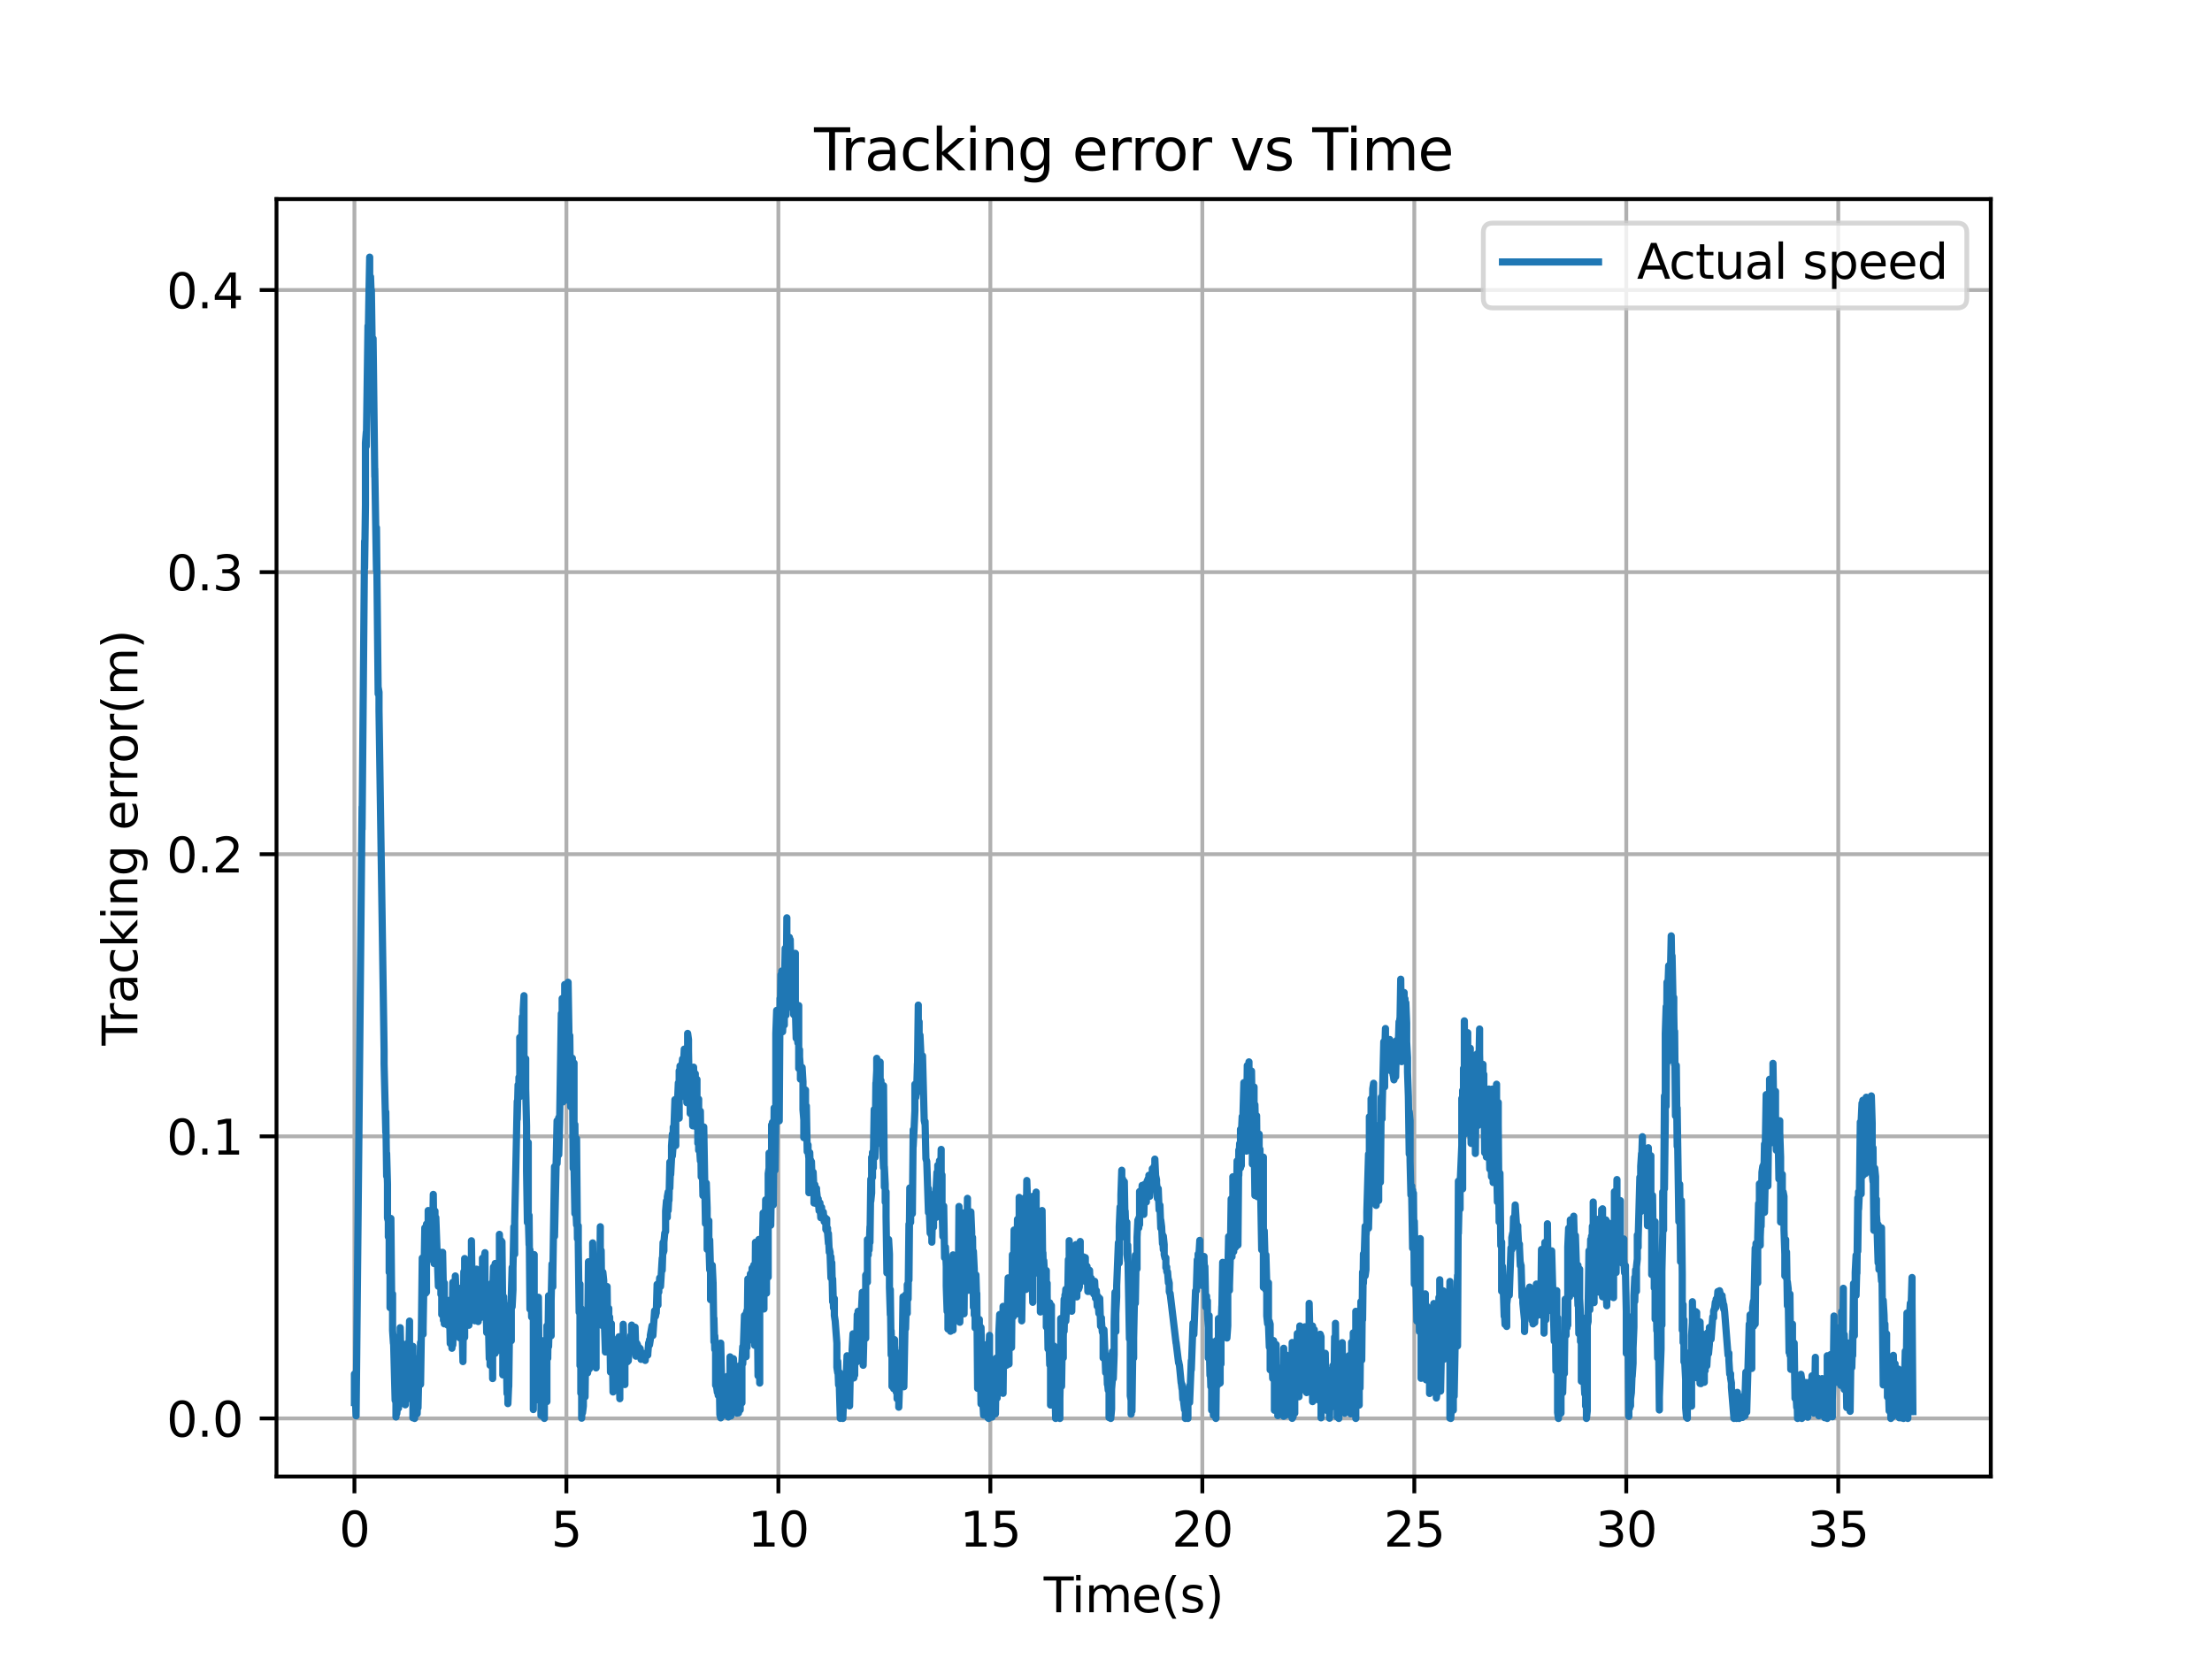 <?xml version="1.0" encoding="utf-8" standalone="no"?>
<!DOCTYPE svg PUBLIC "-//W3C//DTD SVG 1.1//EN"
  "http://www.w3.org/Graphics/SVG/1.1/DTD/svg11.dtd">
<svg xmlns:xlink="http://www.w3.org/1999/xlink" width="460.8pt" height="345.6pt" viewBox="0 0 460.8 345.6" xmlns="http://www.w3.org/2000/svg" version="1.1">
 <defs>
  <style type="text/css">*{stroke-linejoin: round; stroke-linecap: butt}</style>
 </defs>
 <g id="figure_1">
  <g id="patch_1">
   <path d="M 0 345.6 
L 460.8 345.6 
L 460.8 0 
L 0 0 
z
" style="fill: #ffffff"/>
  </g>
  <g id="axes_1">
   <g id="patch_2">
    <path d="M 57.6 307.584 
L 414.72 307.584 
L 414.72 41.472 
L 57.6 41.472 
z
" style="fill: #ffffff"/>
   </g>
   <g id="matplotlib.axis_1">
    <g id="xtick_1">
     <g id="line2d_1">
      <path d="M 73.833 307.584 
L 73.833 41.472 
" clip-path="url(#pdfd892a206)" style="fill: none; stroke: #b0b0b0; stroke-width: 0.8; stroke-linecap: square"/>
     </g>
     <g id="line2d_2">
      <defs>
       <path id="m201597b2f2" d="M 0 0 
L 0 3.5 
" style="stroke: #000000; stroke-width: 0.8"/>
      </defs>
      <g>
       <use xlink:href="#m201597b2f2" x="73.833" y="307.584" style="stroke: #000000; stroke-width: 0.8"/>
      </g>
     </g>
     <g id="text_1">
      <!-- 0 -->
      <g transform="translate(70.651 322.182) scale(0.1 -0.1)">
       <defs>
        <path id="DejaVuSans-30" d="M 2034 4250 
Q 1547 4250 1301 3770 
Q 1056 3291 1056 2328 
Q 1056 1369 1301 889 
Q 1547 409 2034 409 
Q 2525 409 2770 889 
Q 3016 1369 3016 2328 
Q 3016 3291 2770 3770 
Q 2525 4250 2034 4250 
z
M 2034 4750 
Q 2819 4750 3233 4129 
Q 3647 3509 3647 2328 
Q 3647 1150 3233 529 
Q 2819 -91 2034 -91 
Q 1250 -91 836 529 
Q 422 1150 422 2328 
Q 422 3509 836 4129 
Q 1250 4750 2034 4750 
z
" transform="scale(0.016)"/>
       </defs>
       <use xlink:href="#DejaVuSans-30"/>
      </g>
     </g>
    </g>
    <g id="xtick_2">
     <g id="line2d_3">
      <path d="M 117.991 307.584 
L 117.991 41.472 
" clip-path="url(#pdfd892a206)" style="fill: none; stroke: #b0b0b0; stroke-width: 0.8; stroke-linecap: square"/>
     </g>
     <g id="line2d_4">
      <g>
       <use xlink:href="#m201597b2f2" x="117.991" y="307.584" style="stroke: #000000; stroke-width: 0.8"/>
      </g>
     </g>
     <g id="text_2">
      <!-- 5 -->
      <g transform="translate(114.81 322.182) scale(0.1 -0.1)">
       <defs>
        <path id="DejaVuSans-35" d="M 691 4666 
L 3169 4666 
L 3169 4134 
L 1269 4134 
L 1269 2991 
Q 1406 3038 1543 3061 
Q 1681 3084 1819 3084 
Q 2600 3084 3056 2656 
Q 3513 2228 3513 1497 
Q 3513 744 3044 326 
Q 2575 -91 1722 -91 
Q 1428 -91 1123 -41 
Q 819 9 494 109 
L 494 744 
Q 775 591 1075 516 
Q 1375 441 1709 441 
Q 2250 441 2565 725 
Q 2881 1009 2881 1497 
Q 2881 1984 2565 2268 
Q 2250 2553 1709 2553 
Q 1456 2553 1204 2497 
Q 953 2441 691 2322 
L 691 4666 
z
" transform="scale(0.016)"/>
       </defs>
       <use xlink:href="#DejaVuSans-35"/>
      </g>
     </g>
    </g>
    <g id="xtick_3">
     <g id="line2d_5">
      <path d="M 162.15 307.584 
L 162.15 41.472 
" clip-path="url(#pdfd892a206)" style="fill: none; stroke: #b0b0b0; stroke-width: 0.8; stroke-linecap: square"/>
     </g>
     <g id="line2d_6">
      <g>
       <use xlink:href="#m201597b2f2" x="162.15" y="307.584" style="stroke: #000000; stroke-width: 0.8"/>
      </g>
     </g>
     <g id="text_3">
      <!-- 10 -->
      <g transform="translate(155.788 322.182) scale(0.1 -0.1)">
       <defs>
        <path id="DejaVuSans-31" d="M 794 531 
L 1825 531 
L 1825 4091 
L 703 3866 
L 703 4441 
L 1819 4666 
L 2450 4666 
L 2450 531 
L 3481 531 
L 3481 0 
L 794 0 
L 794 531 
z
" transform="scale(0.016)"/>
       </defs>
       <use xlink:href="#DejaVuSans-31"/>
       <use xlink:href="#DejaVuSans-30" x="63.623"/>
      </g>
     </g>
    </g>
    <g id="xtick_4">
     <g id="line2d_7">
      <path d="M 206.309 307.584 
L 206.309 41.472 
" clip-path="url(#pdfd892a206)" style="fill: none; stroke: #b0b0b0; stroke-width: 0.8; stroke-linecap: square"/>
     </g>
     <g id="line2d_8">
      <g>
       <use xlink:href="#m201597b2f2" x="206.309" y="307.584" style="stroke: #000000; stroke-width: 0.8"/>
      </g>
     </g>
     <g id="text_4">
      <!-- 15 -->
      <g transform="translate(199.946 322.182) scale(0.1 -0.1)">
       <use xlink:href="#DejaVuSans-31"/>
       <use xlink:href="#DejaVuSans-35" x="63.623"/>
      </g>
     </g>
    </g>
    <g id="xtick_5">
     <g id="line2d_9">
      <path d="M 250.467 307.584 
L 250.467 41.472 
" clip-path="url(#pdfd892a206)" style="fill: none; stroke: #b0b0b0; stroke-width: 0.8; stroke-linecap: square"/>
     </g>
     <g id="line2d_10">
      <g>
       <use xlink:href="#m201597b2f2" x="250.467" y="307.584" style="stroke: #000000; stroke-width: 0.8"/>
      </g>
     </g>
     <g id="text_5">
      <!-- 20 -->
      <g transform="translate(244.105 322.182) scale(0.1 -0.1)">
       <defs>
        <path id="DejaVuSans-32" d="M 1228 531 
L 3431 531 
L 3431 0 
L 469 0 
L 469 531 
Q 828 903 1448 1529 
Q 2069 2156 2228 2338 
Q 2531 2678 2651 2914 
Q 2772 3150 2772 3378 
Q 2772 3750 2511 3984 
Q 2250 4219 1831 4219 
Q 1534 4219 1204 4116 
Q 875 4013 500 3803 
L 500 4441 
Q 881 4594 1212 4672 
Q 1544 4750 1819 4750 
Q 2544 4750 2975 4387 
Q 3406 4025 3406 3419 
Q 3406 3131 3298 2873 
Q 3191 2616 2906 2266 
Q 2828 2175 2409 1742 
Q 1991 1309 1228 531 
z
" transform="scale(0.016)"/>
       </defs>
       <use xlink:href="#DejaVuSans-32"/>
       <use xlink:href="#DejaVuSans-30" x="63.623"/>
      </g>
     </g>
    </g>
    <g id="xtick_6">
     <g id="line2d_11">
      <path d="M 294.626 307.584 
L 294.626 41.472 
" clip-path="url(#pdfd892a206)" style="fill: none; stroke: #b0b0b0; stroke-width: 0.8; stroke-linecap: square"/>
     </g>
     <g id="line2d_12">
      <g>
       <use xlink:href="#m201597b2f2" x="294.626" y="307.584" style="stroke: #000000; stroke-width: 0.8"/>
      </g>
     </g>
     <g id="text_6">
      <!-- 25 -->
      <g transform="translate(288.264 322.182) scale(0.1 -0.1)">
       <use xlink:href="#DejaVuSans-32"/>
       <use xlink:href="#DejaVuSans-35" x="63.623"/>
      </g>
     </g>
    </g>
    <g id="xtick_7">
     <g id="line2d_13">
      <path d="M 338.785 307.584 
L 338.785 41.472 
" clip-path="url(#pdfd892a206)" style="fill: none; stroke: #b0b0b0; stroke-width: 0.8; stroke-linecap: square"/>
     </g>
     <g id="line2d_14">
      <g>
       <use xlink:href="#m201597b2f2" x="338.785" y="307.584" style="stroke: #000000; stroke-width: 0.8"/>
      </g>
     </g>
     <g id="text_7">
      <!-- 30 -->
      <g transform="translate(332.422 322.182) scale(0.1 -0.1)">
       <defs>
        <path id="DejaVuSans-33" d="M 2597 2516 
Q 3050 2419 3304 2112 
Q 3559 1806 3559 1356 
Q 3559 666 3084 287 
Q 2609 -91 1734 -91 
Q 1441 -91 1130 -33 
Q 819 25 488 141 
L 488 750 
Q 750 597 1062 519 
Q 1375 441 1716 441 
Q 2309 441 2620 675 
Q 2931 909 2931 1356 
Q 2931 1769 2642 2001 
Q 2353 2234 1838 2234 
L 1294 2234 
L 1294 2753 
L 1863 2753 
Q 2328 2753 2575 2939 
Q 2822 3125 2822 3475 
Q 2822 3834 2567 4026 
Q 2313 4219 1838 4219 
Q 1578 4219 1281 4162 
Q 984 4106 628 3988 
L 628 4550 
Q 988 4650 1302 4700 
Q 1616 4750 1894 4750 
Q 2613 4750 3031 4423 
Q 3450 4097 3450 3541 
Q 3450 3153 3228 2886 
Q 3006 2619 2597 2516 
z
" transform="scale(0.016)"/>
       </defs>
       <use xlink:href="#DejaVuSans-33"/>
       <use xlink:href="#DejaVuSans-30" x="63.623"/>
      </g>
     </g>
    </g>
    <g id="xtick_8">
     <g id="line2d_15">
      <path d="M 382.943 307.584 
L 382.943 41.472 
" clip-path="url(#pdfd892a206)" style="fill: none; stroke: #b0b0b0; stroke-width: 0.8; stroke-linecap: square"/>
     </g>
     <g id="line2d_16">
      <g>
       <use xlink:href="#m201597b2f2" x="382.943" y="307.584" style="stroke: #000000; stroke-width: 0.8"/>
      </g>
     </g>
     <g id="text_8">
      <!-- 35 -->
      <g transform="translate(376.581 322.182) scale(0.1 -0.1)">
       <use xlink:href="#DejaVuSans-33"/>
       <use xlink:href="#DejaVuSans-35" x="63.623"/>
      </g>
     </g>
    </g>
    <g id="text_9">
     <!-- Time(s) -->
     <g transform="translate(217.42 335.861) scale(0.1 -0.1)">
      <defs>
       <path id="DejaVuSans-54" d="M -19 4666 
L 3928 4666 
L 3928 4134 
L 2272 4134 
L 2272 0 
L 1638 0 
L 1638 4134 
L -19 4134 
L -19 4666 
z
" transform="scale(0.016)"/>
       <path id="DejaVuSans-69" d="M 603 3500 
L 1178 3500 
L 1178 0 
L 603 0 
L 603 3500 
z
M 603 4863 
L 1178 4863 
L 1178 4134 
L 603 4134 
L 603 4863 
z
" transform="scale(0.016)"/>
       <path id="DejaVuSans-6d" d="M 3328 2828 
Q 3544 3216 3844 3400 
Q 4144 3584 4550 3584 
Q 5097 3584 5394 3201 
Q 5691 2819 5691 2113 
L 5691 0 
L 5113 0 
L 5113 2094 
Q 5113 2597 4934 2840 
Q 4756 3084 4391 3084 
Q 3944 3084 3684 2787 
Q 3425 2491 3425 1978 
L 3425 0 
L 2847 0 
L 2847 2094 
Q 2847 2600 2669 2842 
Q 2491 3084 2119 3084 
Q 1678 3084 1418 2786 
Q 1159 2488 1159 1978 
L 1159 0 
L 581 0 
L 581 3500 
L 1159 3500 
L 1159 2956 
Q 1356 3278 1631 3431 
Q 1906 3584 2284 3584 
Q 2666 3584 2933 3390 
Q 3200 3197 3328 2828 
z
" transform="scale(0.016)"/>
       <path id="DejaVuSans-65" d="M 3597 1894 
L 3597 1613 
L 953 1613 
Q 991 1019 1311 708 
Q 1631 397 2203 397 
Q 2534 397 2845 478 
Q 3156 559 3463 722 
L 3463 178 
Q 3153 47 2828 -22 
Q 2503 -91 2169 -91 
Q 1331 -91 842 396 
Q 353 884 353 1716 
Q 353 2575 817 3079 
Q 1281 3584 2069 3584 
Q 2775 3584 3186 3129 
Q 3597 2675 3597 1894 
z
M 3022 2063 
Q 3016 2534 2758 2815 
Q 2500 3097 2075 3097 
Q 1594 3097 1305 2825 
Q 1016 2553 972 2059 
L 3022 2063 
z
" transform="scale(0.016)"/>
       <path id="DejaVuSans-28" d="M 1984 4856 
Q 1566 4138 1362 3434 
Q 1159 2731 1159 2009 
Q 1159 1288 1364 580 
Q 1569 -128 1984 -844 
L 1484 -844 
Q 1016 -109 783 600 
Q 550 1309 550 2009 
Q 550 2706 781 3412 
Q 1013 4119 1484 4856 
L 1984 4856 
z
" transform="scale(0.016)"/>
       <path id="DejaVuSans-73" d="M 2834 3397 
L 2834 2853 
Q 2591 2978 2328 3040 
Q 2066 3103 1784 3103 
Q 1356 3103 1142 2972 
Q 928 2841 928 2578 
Q 928 2378 1081 2264 
Q 1234 2150 1697 2047 
L 1894 2003 
Q 2506 1872 2764 1633 
Q 3022 1394 3022 966 
Q 3022 478 2636 193 
Q 2250 -91 1575 -91 
Q 1294 -91 989 -36 
Q 684 19 347 128 
L 347 722 
Q 666 556 975 473 
Q 1284 391 1588 391 
Q 1994 391 2212 530 
Q 2431 669 2431 922 
Q 2431 1156 2273 1281 
Q 2116 1406 1581 1522 
L 1381 1569 
Q 847 1681 609 1914 
Q 372 2147 372 2553 
Q 372 3047 722 3315 
Q 1072 3584 1716 3584 
Q 2034 3584 2315 3537 
Q 2597 3491 2834 3397 
z
" transform="scale(0.016)"/>
       <path id="DejaVuSans-29" d="M 513 4856 
L 1013 4856 
Q 1481 4119 1714 3412 
Q 1947 2706 1947 2009 
Q 1947 1309 1714 600 
Q 1481 -109 1013 -844 
L 513 -844 
Q 928 -128 1133 580 
Q 1338 1288 1338 2009 
Q 1338 2731 1133 3434 
Q 928 4138 513 4856 
z
" transform="scale(0.016)"/>
      </defs>
      <use xlink:href="#DejaVuSans-54"/>
      <use xlink:href="#DejaVuSans-69" x="57.959"/>
      <use xlink:href="#DejaVuSans-6d" x="85.742"/>
      <use xlink:href="#DejaVuSans-65" x="183.154"/>
      <use xlink:href="#DejaVuSans-28" x="244.678"/>
      <use xlink:href="#DejaVuSans-73" x="283.691"/>
      <use xlink:href="#DejaVuSans-29" x="335.791"/>
     </g>
    </g>
   </g>
   <g id="matplotlib.axis_2">
    <g id="ytick_1">
     <g id="line2d_17">
      <path d="M 57.6 295.488 
L 414.72 295.488 
" clip-path="url(#pdfd892a206)" style="fill: none; stroke: #b0b0b0; stroke-width: 0.8; stroke-linecap: square"/>
     </g>
     <g id="line2d_18">
      <defs>
       <path id="m339fa995b0" d="M 0 0 
L -3.5 0 
" style="stroke: #000000; stroke-width: 0.8"/>
      </defs>
      <g>
       <use xlink:href="#m339fa995b0" x="57.6" y="295.488" style="stroke: #000000; stroke-width: 0.8"/>
      </g>
     </g>
     <g id="text_10">
      <!-- 0.0 -->
      <g transform="translate(34.697 299.287) scale(0.1 -0.1)">
       <defs>
        <path id="DejaVuSans-2e" d="M 684 794 
L 1344 794 
L 1344 0 
L 684 0 
L 684 794 
z
" transform="scale(0.016)"/>
       </defs>
       <use xlink:href="#DejaVuSans-30"/>
       <use xlink:href="#DejaVuSans-2e" x="63.623"/>
       <use xlink:href="#DejaVuSans-30" x="95.41"/>
      </g>
     </g>
    </g>
    <g id="ytick_2">
     <g id="line2d_19">
      <path d="M 57.6 236.721 
L 414.72 236.721 
" clip-path="url(#pdfd892a206)" style="fill: none; stroke: #b0b0b0; stroke-width: 0.8; stroke-linecap: square"/>
     </g>
     <g id="line2d_20">
      <g>
       <use xlink:href="#m339fa995b0" x="57.6" y="236.721" style="stroke: #000000; stroke-width: 0.8"/>
      </g>
     </g>
     <g id="text_11">
      <!-- 0.1 -->
      <g transform="translate(34.697 240.52) scale(0.1 -0.1)">
       <use xlink:href="#DejaVuSans-30"/>
       <use xlink:href="#DejaVuSans-2e" x="63.623"/>
       <use xlink:href="#DejaVuSans-31" x="95.41"/>
      </g>
     </g>
    </g>
    <g id="ytick_3">
     <g id="line2d_21">
      <path d="M 57.6 177.953 
L 414.72 177.953 
" clip-path="url(#pdfd892a206)" style="fill: none; stroke: #b0b0b0; stroke-width: 0.8; stroke-linecap: square"/>
     </g>
     <g id="line2d_22">
      <g>
       <use xlink:href="#m339fa995b0" x="57.6" y="177.953" style="stroke: #000000; stroke-width: 0.8"/>
      </g>
     </g>
     <g id="text_12">
      <!-- 0.2 -->
      <g transform="translate(34.697 181.752) scale(0.1 -0.1)">
       <use xlink:href="#DejaVuSans-30"/>
       <use xlink:href="#DejaVuSans-2e" x="63.623"/>
       <use xlink:href="#DejaVuSans-32" x="95.41"/>
      </g>
     </g>
    </g>
    <g id="ytick_4">
     <g id="line2d_23">
      <path d="M 57.6 119.186 
L 414.72 119.186 
" clip-path="url(#pdfd892a206)" style="fill: none; stroke: #b0b0b0; stroke-width: 0.8; stroke-linecap: square"/>
     </g>
     <g id="line2d_24">
      <g>
       <use xlink:href="#m339fa995b0" x="57.6" y="119.186" style="stroke: #000000; stroke-width: 0.8"/>
      </g>
     </g>
     <g id="text_13">
      <!-- 0.3 -->
      <g transform="translate(34.697 122.985) scale(0.1 -0.1)">
       <use xlink:href="#DejaVuSans-30"/>
       <use xlink:href="#DejaVuSans-2e" x="63.623"/>
       <use xlink:href="#DejaVuSans-33" x="95.41"/>
      </g>
     </g>
    </g>
    <g id="ytick_5">
     <g id="line2d_25">
      <path d="M 57.6 60.419 
L 414.72 60.419 
" clip-path="url(#pdfd892a206)" style="fill: none; stroke: #b0b0b0; stroke-width: 0.8; stroke-linecap: square"/>
     </g>
     <g id="line2d_26">
      <g>
       <use xlink:href="#m339fa995b0" x="57.6" y="60.419" style="stroke: #000000; stroke-width: 0.8"/>
      </g>
     </g>
     <g id="text_14">
      <!-- 0.4 -->
      <g transform="translate(34.697 64.218) scale(0.1 -0.1)">
       <defs>
        <path id="DejaVuSans-34" d="M 2419 4116 
L 825 1625 
L 2419 1625 
L 2419 4116 
z
M 2253 4666 
L 3047 4666 
L 3047 1625 
L 3713 1625 
L 3713 1100 
L 3047 1100 
L 3047 0 
L 2419 0 
L 2419 1100 
L 313 1100 
L 313 1709 
L 2253 4666 
z
" transform="scale(0.016)"/>
       </defs>
       <use xlink:href="#DejaVuSans-30"/>
       <use xlink:href="#DejaVuSans-2e" x="63.623"/>
       <use xlink:href="#DejaVuSans-34" x="95.41"/>
      </g>
     </g>
    </g>
    <g id="text_15">
     <!-- Tracking error(m) -->
     <g transform="translate(28.617 217.804) rotate(-90) scale(0.1 -0.1)">
      <defs>
       <path id="DejaVuSans-72" d="M 2631 2963 
Q 2534 3019 2420 3045 
Q 2306 3072 2169 3072 
Q 1681 3072 1420 2755 
Q 1159 2438 1159 1844 
L 1159 0 
L 581 0 
L 581 3500 
L 1159 3500 
L 1159 2956 
Q 1341 3275 1631 3429 
Q 1922 3584 2338 3584 
Q 2397 3584 2469 3576 
Q 2541 3569 2628 3553 
L 2631 2963 
z
" transform="scale(0.016)"/>
       <path id="DejaVuSans-61" d="M 2194 1759 
Q 1497 1759 1228 1600 
Q 959 1441 959 1056 
Q 959 750 1161 570 
Q 1363 391 1709 391 
Q 2188 391 2477 730 
Q 2766 1069 2766 1631 
L 2766 1759 
L 2194 1759 
z
M 3341 1997 
L 3341 0 
L 2766 0 
L 2766 531 
Q 2569 213 2275 61 
Q 1981 -91 1556 -91 
Q 1019 -91 701 211 
Q 384 513 384 1019 
Q 384 1609 779 1909 
Q 1175 2209 1959 2209 
L 2766 2209 
L 2766 2266 
Q 2766 2663 2505 2880 
Q 2244 3097 1772 3097 
Q 1472 3097 1187 3025 
Q 903 2953 641 2809 
L 641 3341 
Q 956 3463 1253 3523 
Q 1550 3584 1831 3584 
Q 2591 3584 2966 3190 
Q 3341 2797 3341 1997 
z
" transform="scale(0.016)"/>
       <path id="DejaVuSans-63" d="M 3122 3366 
L 3122 2828 
Q 2878 2963 2633 3030 
Q 2388 3097 2138 3097 
Q 1578 3097 1268 2742 
Q 959 2388 959 1747 
Q 959 1106 1268 751 
Q 1578 397 2138 397 
Q 2388 397 2633 464 
Q 2878 531 3122 666 
L 3122 134 
Q 2881 22 2623 -34 
Q 2366 -91 2075 -91 
Q 1284 -91 818 406 
Q 353 903 353 1747 
Q 353 2603 823 3093 
Q 1294 3584 2113 3584 
Q 2378 3584 2631 3529 
Q 2884 3475 3122 3366 
z
" transform="scale(0.016)"/>
       <path id="DejaVuSans-6b" d="M 581 4863 
L 1159 4863 
L 1159 1991 
L 2875 3500 
L 3609 3500 
L 1753 1863 
L 3688 0 
L 2938 0 
L 1159 1709 
L 1159 0 
L 581 0 
L 581 4863 
z
" transform="scale(0.016)"/>
       <path id="DejaVuSans-6e" d="M 3513 2113 
L 3513 0 
L 2938 0 
L 2938 2094 
Q 2938 2591 2744 2837 
Q 2550 3084 2163 3084 
Q 1697 3084 1428 2787 
Q 1159 2491 1159 1978 
L 1159 0 
L 581 0 
L 581 3500 
L 1159 3500 
L 1159 2956 
Q 1366 3272 1645 3428 
Q 1925 3584 2291 3584 
Q 2894 3584 3203 3211 
Q 3513 2838 3513 2113 
z
" transform="scale(0.016)"/>
       <path id="DejaVuSans-67" d="M 2906 1791 
Q 2906 2416 2648 2759 
Q 2391 3103 1925 3103 
Q 1463 3103 1205 2759 
Q 947 2416 947 1791 
Q 947 1169 1205 825 
Q 1463 481 1925 481 
Q 2391 481 2648 825 
Q 2906 1169 2906 1791 
z
M 3481 434 
Q 3481 -459 3084 -895 
Q 2688 -1331 1869 -1331 
Q 1566 -1331 1297 -1286 
Q 1028 -1241 775 -1147 
L 775 -588 
Q 1028 -725 1275 -790 
Q 1522 -856 1778 -856 
Q 2344 -856 2625 -561 
Q 2906 -266 2906 331 
L 2906 616 
Q 2728 306 2450 153 
Q 2172 0 1784 0 
Q 1141 0 747 490 
Q 353 981 353 1791 
Q 353 2603 747 3093 
Q 1141 3584 1784 3584 
Q 2172 3584 2450 3431 
Q 2728 3278 2906 2969 
L 2906 3500 
L 3481 3500 
L 3481 434 
z
" transform="scale(0.016)"/>
       <path id="DejaVuSans-20" transform="scale(0.016)"/>
       <path id="DejaVuSans-6f" d="M 1959 3097 
Q 1497 3097 1228 2736 
Q 959 2375 959 1747 
Q 959 1119 1226 758 
Q 1494 397 1959 397 
Q 2419 397 2687 759 
Q 2956 1122 2956 1747 
Q 2956 2369 2687 2733 
Q 2419 3097 1959 3097 
z
M 1959 3584 
Q 2709 3584 3137 3096 
Q 3566 2609 3566 1747 
Q 3566 888 3137 398 
Q 2709 -91 1959 -91 
Q 1206 -91 779 398 
Q 353 888 353 1747 
Q 353 2609 779 3096 
Q 1206 3584 1959 3584 
z
" transform="scale(0.016)"/>
      </defs>
      <use xlink:href="#DejaVuSans-54"/>
      <use xlink:href="#DejaVuSans-72" x="46.334"/>
      <use xlink:href="#DejaVuSans-61" x="87.447"/>
      <use xlink:href="#DejaVuSans-63" x="148.727"/>
      <use xlink:href="#DejaVuSans-6b" x="203.707"/>
      <use xlink:href="#DejaVuSans-69" x="261.617"/>
      <use xlink:href="#DejaVuSans-6e" x="289.4"/>
      <use xlink:href="#DejaVuSans-67" x="352.779"/>
      <use xlink:href="#DejaVuSans-20" x="416.256"/>
      <use xlink:href="#DejaVuSans-65" x="448.043"/>
      <use xlink:href="#DejaVuSans-72" x="509.566"/>
      <use xlink:href="#DejaVuSans-72" x="548.93"/>
      <use xlink:href="#DejaVuSans-6f" x="587.793"/>
      <use xlink:href="#DejaVuSans-72" x="648.975"/>
      <use xlink:href="#DejaVuSans-28" x="690.088"/>
      <use xlink:href="#DejaVuSans-6d" x="729.102"/>
      <use xlink:href="#DejaVuSans-29" x="826.514"/>
     </g>
    </g>
   </g>
   <g id="line2d_27">
    <path d="M 73.833 292.169 
L 73.833 286.236 
L 74.009 287.746 
L 74.009 290.966 
L 74.186 294.939 
L 74.186 294.698 
L 74.716 241.507 
L 75.422 168.083 
L 75.422 172.729 
L 75.952 112.731 
L 75.952 118.338 
L 76.129 105.194 
L 76.129 92.221 
L 76.306 89.957 
L 76.306 92.942 
L 76.659 67.861 
L 76.659 73.73 
L 76.836 62.611 
L 77.012 53.568 
L 77.012 61.509 
L 77.189 63.51 
L 77.189 57.658 
L 77.365 62.519 
L 77.365 60.429 
L 77.542 72.811 
L 77.542 70.292 
L 77.719 71.856 
L 77.719 70.534 
L 78.072 99.303 
L 78.072 97.646 
L 78.425 118.824 
L 78.425 109.925 
L 78.778 144.55 
L 78.778 143.181 
L 78.955 144.194 
L 78.955 147.993 
L 80.015 218.942 
L 80.015 221.62 
L 80.368 235.924 
L 80.368 231.634 
L 80.545 245.019 
L 80.545 240.251 
L 80.721 246.642 
L 80.721 253.743 
L 80.898 254.391 
L 80.898 257.655 
L 81.075 256.612 
L 81.075 265.048 
L 81.251 259.196 
L 81.251 272.414 
L 81.428 268.63 
L 81.428 253.825 
L 81.605 272.326 
L 81.781 269.55 
L 81.781 277.143 
L 81.958 279.858 
L 81.958 278.251 
L 82.311 291.702 
L 82.311 290.55 
L 82.488 292.331 
L 82.488 295.184 
L 82.664 291.84 
L 82.664 294.455 
L 82.841 292.463 
L 82.841 290.298 
L 83.018 293.348 
L 83.018 288.188 
L 83.194 291.996 
L 83.194 287.533 
L 83.371 292.488 
L 83.371 276.584 
L 83.724 291.931 
L 83.724 279.842 
L 83.901 287.483 
L 83.901 286.686 
L 84.078 286.228 
L 84.078 282.491 
L 84.254 282.058 
L 84.254 287.59 
L 84.431 290.539 
L 84.431 292.648 
L 84.607 281.075 
L 84.607 281.737 
L 84.784 281.778 
L 84.784 281.915 
L 84.961 279.767 
L 84.961 289.135 
L 85.137 291.339 
L 85.137 283.973 
L 85.314 275.203 
L 85.314 281.032 
L 85.491 285.385 
L 85.667 290.553 
L 85.667 284.547 
L 85.844 288.918 
L 86.021 280.471 
L 86.021 295.363 
L 86.197 294.605 
L 86.197 289.27 
L 86.374 295.488 
L 86.374 288.702 
L 86.55 294.614 
L 86.727 292.065 
L 86.727 292.265 
L 86.904 283.049 
L 86.904 294.49 
L 87.08 287.628 
L 87.08 293.259 
L 87.257 285.551 
L 87.257 288.57 
L 87.434 283.555 
L 87.434 287.119 
L 87.61 279.662 
L 87.61 288.392 
L 87.787 276.889 
L 87.964 262.071 
L 88.14 277.946 
L 88.14 276.652 
L 88.493 255.781 
L 88.67 269.412 
L 88.67 257.34 
L 88.847 269.185 
L 88.847 254.997 
L 89.023 255.674 
L 89.023 262.639 
L 89.2 257.988 
L 89.2 252.173 
L 89.377 260.853 
L 89.553 254.015 
L 89.553 254.822 
L 89.906 258.472 
L 89.906 258.097 
L 90.083 258.935 
L 90.083 259.917 
L 90.26 248.81 
L 90.436 263.227 
L 90.613 252.282 
L 90.613 260.473 
L 90.79 260.912 
L 90.79 253.634 
L 91.32 267.957 
L 91.32 265.242 
L 91.496 266.035 
L 91.496 263.592 
L 91.673 263.51 
L 91.673 263.864 
L 91.849 260.901 
L 91.849 269.637 
L 92.026 266.229 
L 92.026 273.847 
L 92.203 260.879 
L 92.379 269.469 
L 92.379 275.028 
L 92.556 267.26 
L 92.556 275.783 
L 92.733 270.645 
L 92.733 270.865 
L 92.909 274.562 
L 93.086 273.748 
L 93.086 274.73 
L 93.263 276.065 
L 93.263 273.18 
L 93.439 274.198 
L 93.439 270.902 
L 93.616 272.668 
L 93.616 271.966 
L 93.792 279.885 
L 93.792 275.174 
L 93.969 272.22 
L 93.969 275.074 
L 94.146 272.863 
L 94.146 280.868 
L 94.322 267.137 
L 94.322 280.173 
L 94.499 274.214 
L 94.499 274.584 
L 94.676 275.333 
L 94.676 276.064 
L 94.852 274.47 
L 94.852 265.803 
L 95.029 269.55 
L 95.029 275.249 
L 95.206 273.43 
L 95.206 271.081 
L 95.382 274.647 
L 95.382 269.49 
L 95.559 273.235 
L 95.559 268.366 
L 95.735 271.747 
L 95.735 278.686 
L 95.912 271.246 
L 96.089 273.514 
L 96.089 269.003 
L 96.265 270.467 
L 96.265 277.323 
L 96.442 283.646 
L 96.442 283.448 
L 96.619 264.928 
L 96.619 271.963 
L 96.795 278.588 
L 96.795 262.176 
L 96.972 275.947 
L 97.149 266.944 
L 97.325 272.915 
L 97.325 268.111 
L 97.502 269.083 
L 97.502 274.376 
L 97.678 276.073 
L 97.678 269.107 
L 97.855 267.978 
L 97.855 265.54 
L 98.032 274.16 
L 98.032 271.979 
L 98.208 263.87 
L 98.208 258.473 
L 98.385 271.53 
L 98.385 265.393 
L 98.738 271.863 
L 98.738 264.375 
L 98.915 275.146 
L 99.091 266.244 
L 99.268 269.334 
L 99.268 264.388 
L 99.445 266.651 
L 99.445 265.938 
L 99.621 275.304 
L 99.621 269.79 
L 99.798 265.072 
L 99.798 266.593 
L 100.151 274.456 
L 100.151 267.235 
L 100.328 267.425 
L 100.328 269.493 
L 100.505 266.16 
L 100.505 262.112 
L 100.681 270.157 
L 100.681 265.171 
L 100.858 267.622 
L 100.858 262.268 
L 101.034 260.954 
L 101.034 266.999 
L 101.211 274.183 
L 101.211 269.031 
L 101.388 277.607 
L 101.564 274.353 
L 101.564 274.811 
L 101.741 276.845 
L 101.741 275.556 
L 101.918 283.013 
L 101.918 276.831 
L 102.094 268.025 
L 102.094 284.415 
L 102.271 281.282 
L 102.271 273.491 
L 102.448 272.138 
L 102.448 267.297 
L 102.624 287.186 
L 102.624 269.513 
L 102.801 263.938 
L 102.801 275.297 
L 102.977 279.871 
L 102.977 275.757 
L 103.154 281.924 
L 103.154 263.205 
L 103.331 276.904 
L 103.331 269.88 
L 103.507 265.917 
L 103.684 271.335 
L 103.684 266.631 
L 103.861 270.648 
L 103.861 267.514 
L 104.037 281.27 
L 104.037 257.138 
L 104.391 275.928 
L 104.391 258.463 
L 104.567 274.807 
L 104.567 258.69 
L 104.744 274.562 
L 104.744 286.418 
L 104.92 270.145 
L 104.92 270.475 
L 105.097 272.907 
L 105.097 283.143 
L 105.274 282.661 
L 105.274 271.892 
L 105.627 290.305 
L 105.804 288.603 
L 105.804 292.402 
L 105.98 288.243 
L 105.98 288.887 
L 106.157 275.21 
L 106.334 278.795 
L 106.334 277.929 
L 106.51 279.303 
L 106.51 269.927 
L 106.687 264.038 
L 106.687 272.226 
L 106.863 268.691 
L 106.863 264.203 
L 107.04 255.56 
L 107.04 255.63 
L 107.217 261.276 
L 107.217 254.444 
L 107.747 229.426 
L 107.747 233.155 
L 107.923 225.992 
L 107.923 227.558 
L 108.1 228.444 
L 108.1 224.437 
L 108.276 228.461 
L 108.276 216.121 
L 108.453 219.89 
L 108.453 225.225 
L 108.806 211.809 
L 108.983 219.199 
L 108.983 210.416 
L 109.16 207.423 
L 109.16 224.595 
L 109.336 221.224 
L 109.336 223.004 
L 109.513 220.544 
L 109.513 226.823 
L 109.69 234.606 
L 109.69 243.911 
L 109.866 254.671 
L 109.866 245.582 
L 110.043 237.998 
L 110.043 253.183 
L 110.219 259.304 
L 110.219 253.184 
L 110.396 272.724 
L 110.396 260.328 
L 110.573 262.537 
L 110.573 266.325 
L 110.749 274.359 
L 110.749 274.284 
L 110.926 265.217 
L 110.926 265.902 
L 111.103 275.019 
L 111.103 293.639 
L 111.279 261.356 
L 111.279 281.776 
L 111.456 284.467 
L 111.456 271.781 
L 111.633 287.114 
L 111.633 277.016 
L 111.809 291.592 
L 111.809 281.703 
L 111.986 289.423 
L 111.986 285.788 
L 112.162 285.107 
L 112.162 270.243 
L 112.339 290.156 
L 112.516 291.755 
L 112.516 288.19 
L 112.692 288.584 
L 112.692 294.87 
L 112.869 279.272 
L 113.046 294.259 
L 113.046 292.386 
L 113.222 291.128 
L 113.222 284.418 
L 113.399 295.482 
L 113.399 286.119 
L 113.576 291.897 
L 113.576 291.169 
L 113.752 289.745 
L 113.752 286.098 
L 113.929 291.988 
L 113.929 276.198 
L 114.105 282.96 
L 114.105 282.77 
L 114.282 269.923 
L 114.282 280.509 
L 114.459 273.582 
L 114.459 275.09 
L 114.635 277.824 
L 114.635 274.329 
L 114.812 278.269 
L 114.812 270.961 
L 114.989 263.319 
L 115.165 268.072 
L 115.165 265.486 
L 115.519 243.032 
L 115.519 257.555 
L 116.048 233.487 
L 116.048 242.395 
L 116.225 237.468 
L 116.225 233.818 
L 116.402 232.804 
L 116.402 240.548 
L 116.578 233.775 
L 116.578 233.795 
L 116.932 211.148 
L 116.932 217.279 
L 117.108 215.443 
L 117.108 208.01 
L 117.285 229.547 
L 117.285 218.026 
L 117.461 218.093 
L 117.461 212.182 
L 117.638 211.227 
L 117.638 205.091 
L 117.815 207.792 
L 117.815 213.257 
L 117.991 224.088 
L 117.991 218.486 
L 118.168 219.147 
L 118.168 222.863 
L 118.345 218.568 
L 118.345 204.622 
L 118.521 215.326 
L 118.521 229.307 
L 118.698 222.941 
L 118.698 215.731 
L 118.875 230.549 
L 118.875 229.592 
L 119.051 226.267 
L 119.051 230.03 
L 119.228 229.763 
L 119.228 220.436 
L 119.404 243.414 
L 119.404 225.003 
L 119.581 221.448 
L 119.581 243.318 
L 119.758 252.816 
L 119.758 234.254 
L 119.934 251.179 
L 119.934 251.155 
L 120.111 255.178 
L 120.111 237.217 
L 120.288 258.043 
L 120.288 257.676 
L 120.464 255.355 
L 120.464 259.235 
L 120.641 273.36 
L 120.818 267.495 
L 120.818 284.473 
L 120.994 272.5 
L 120.994 290.222 
L 121.171 285.042 
L 121.171 295.437 
L 121.347 291.188 
L 121.347 294.31 
L 121.524 292.908 
L 121.524 290.245 
L 121.701 274.661 
L 121.701 282.429 
L 121.877 286.341 
L 121.877 290.996 
L 122.054 277.699 
L 122.231 284.047 
L 122.231 272.927 
L 122.407 286.002 
L 122.407 278.867 
L 122.584 262.844 
L 122.761 285.197 
L 122.761 279.21 
L 122.937 273.244 
L 122.937 265.769 
L 123.114 283.66 
L 123.114 269.74 
L 123.29 270.987 
L 123.29 275.93 
L 123.467 266.425 
L 123.467 258.923 
L 123.644 272.085 
L 123.644 270.906 
L 123.82 264.393 
L 123.997 277.929 
L 123.997 263.972 
L 124.174 284.957 
L 124.174 274.03 
L 124.527 265.313 
L 124.527 273.319 
L 124.704 262.552 
L 124.88 272.603 
L 125.057 255.55 
L 125.057 270.756 
L 125.233 274.149 
L 125.233 260.503 
L 125.41 276.114 
L 125.41 268.268 
L 125.587 265.025 
L 125.763 266.753 
L 125.763 269.947 
L 125.94 273.686 
L 125.94 276.75 
L 126.117 281.65 
L 126.117 269.659 
L 126.293 271.908 
L 126.47 276.797 
L 126.47 268.008 
L 126.646 280.177 
L 126.646 278.512 
L 126.823 272.548 
L 126.823 278.958 
L 127 281.634 
L 127 274.359 
L 127.176 285.83 
L 127.176 276.147 
L 127.353 275.73 
L 127.353 281.128 
L 127.53 285.385 
L 127.53 279.393 
L 127.706 289.972 
L 127.706 281.748 
L 127.883 288.24 
L 127.883 281.714 
L 128.06 279.699 
L 128.06 283.826 
L 128.236 279.548 
L 128.236 288.16 
L 128.413 280.255 
L 128.413 283.415 
L 128.589 278.966 
L 128.589 284.156 
L 128.766 282.554 
L 128.766 281.179 
L 128.943 285.878 
L 128.943 278.47 
L 129.119 291.38 
L 129.119 283.556 
L 129.296 284.912 
L 129.296 283.544 
L 129.473 284.07 
L 129.473 282.211 
L 129.649 280.452 
L 129.649 281.662 
L 129.826 282.293 
L 129.826 275.873 
L 130.003 281.679 
L 130.003 286.789 
L 130.179 288.432 
L 130.179 279.127 
L 130.532 282.44 
L 130.532 281.052 
L 130.709 283.673 
L 130.709 279.288 
L 130.886 283.484 
L 131.062 280.32 
L 131.062 280.556 
L 131.239 279.453 
L 131.239 281.489 
L 131.416 281.399 
L 131.416 278.18 
L 131.592 281.178 
L 131.592 276.04 
L 131.769 280.507 
L 131.769 278.666 
L 131.946 281.569 
L 131.946 280.925 
L 132.122 278.785 
L 132.122 278.807 
L 132.299 281.004 
L 132.299 276.484 
L 132.475 282.517 
L 132.652 280.988 
L 132.652 279.834 
L 132.829 280.216 
L 132.829 280.99 
L 133.005 281.213 
L 133.005 280.914 
L 133.182 280.759 
L 133.182 281.561 
L 133.359 280.939 
L 133.359 281.241 
L 133.535 283.176 
L 133.535 283.015 
L 133.712 281.771 
L 133.712 281.794 
L 133.889 282.781 
L 134.065 282.227 
L 134.242 282.604 
L 134.242 282.549 
L 134.418 283.401 
L 134.418 283.221 
L 134.595 282.043 
L 134.772 282.233 
L 134.772 282.003 
L 134.948 282.277 
L 134.948 282.037 
L 135.125 279.745 
L 135.125 280.377 
L 135.302 279.084 
L 135.302 280.178 
L 135.478 279.038 
L 135.478 278.152 
L 135.832 276.179 
L 135.832 276.329 
L 136.008 278.209 
L 136.361 273.067 
L 136.538 273.076 
L 136.538 274.21 
L 136.715 273.266 
L 136.715 273.502 
L 136.891 267.552 
L 137.068 271.879 
L 137.068 268.946 
L 137.245 269.166 
L 137.245 268.667 
L 137.421 266.214 
L 137.421 267.265 
L 137.598 266.204 
L 137.598 267.991 
L 137.951 262.1 
L 137.951 264.629 
L 138.128 258.828 
L 138.128 261.091 
L 138.304 260.567 
L 138.304 258.767 
L 138.481 256.879 
L 138.481 256.882 
L 138.658 256.541 
L 138.658 252.269 
L 138.834 250.177 
L 138.834 252.916 
L 139.011 253.604 
L 139.011 249.332 
L 139.188 248.328 
L 139.188 252.179 
L 139.364 248.66 
L 139.364 250.06 
L 139.541 242.09 
L 139.541 247.509 
L 139.717 242.031 
L 139.717 244.672 
L 139.894 241.326 
L 139.894 238.706 
L 140.071 236.234 
L 140.071 240.8 
L 140.247 238.323 
L 140.247 234.784 
L 140.424 237.543 
L 140.424 234.15 
L 140.601 229.071 
L 140.601 234.622 
L 140.777 238.639 
L 140.777 231.448 
L 140.954 232.454 
L 140.954 231.787 
L 141.131 230.797 
L 141.131 229.711 
L 141.307 225.594 
L 141.307 227.677 
L 141.484 232.947 
L 141.484 223.061 
L 141.66 225.976 
L 141.66 222.057 
L 141.837 228.541 
L 141.837 224.545 
L 142.19 220.601 
L 142.19 223.728 
L 142.367 223.457 
L 142.367 222.217 
L 142.544 218.553 
L 142.544 223.372 
L 142.897 218.442 
L 143.074 229.716 
L 143.074 223.516 
L 143.25 219.128 
L 143.25 215.275 
L 143.427 216.566 
L 143.427 218.921 
L 143.603 228.081 
L 143.78 222.529 
L 143.78 231.955 
L 143.957 230.129 
L 143.957 226.53 
L 144.133 227.391 
L 144.133 223.284 
L 144.31 234.528 
L 144.31 226.3 
L 144.487 224.538 
L 144.487 222.307 
L 144.663 230.403 
L 144.663 225.297 
L 144.84 223.667 
L 144.84 234.646 
L 145.193 224.864 
L 145.193 229.922 
L 145.37 232.998 
L 145.37 238.162 
L 145.546 228.964 
L 145.546 239.624 
L 145.723 239.054 
L 145.9 241.827 
L 145.9 231.471 
L 146.076 245.164 
L 146.253 237.288 
L 146.253 240.343 
L 146.43 249.068 
L 146.606 246.563 
L 146.606 234.759 
L 146.959 254.901 
L 146.959 249.488 
L 147.136 250.896 
L 147.136 246.466 
L 147.313 251.68 
L 147.313 260.265 
L 147.489 255.257 
L 147.489 256.103 
L 147.666 254.299 
L 147.666 258.8 
L 147.843 264.531 
L 147.843 258.305 
L 148.019 265.146 
L 148.019 270.753 
L 148.196 269.947 
L 148.196 267.132 
L 148.373 266.06 
L 148.373 263.579 
L 148.549 267.323 
L 148.549 267.177 
L 148.726 279.521 
L 148.726 274.627 
L 148.902 281.116 
L 148.902 278.288 
L 149.079 281.746 
L 149.079 288.576 
L 149.256 283.499 
L 149.256 288.763 
L 149.432 290.038 
L 149.432 280.927 
L 149.609 286.482 
L 149.609 290.677 
L 149.786 287.631 
L 149.786 284.434 
L 149.962 294.72 
L 150.139 295.365 
L 150.139 279.795 
L 150.492 294.29 
L 150.492 291.579 
L 150.669 294.822 
L 150.669 293.322 
L 150.845 292.133 
L 150.845 293.237 
L 151.022 287.921 
L 151.022 289.917 
L 151.199 293.249 
L 151.199 292.404 
L 151.375 291.826 
L 151.375 291.109 
L 151.552 286.705 
L 151.552 292.032 
L 151.729 295.181 
L 151.729 289.366 
L 151.905 290.415 
L 151.905 292.908 
L 152.082 294.078 
L 152.082 282.659 
L 152.259 294.968 
L 152.435 290.326 
L 152.435 294.272 
L 152.612 293.504 
L 152.612 291.723 
L 152.788 291.986 
L 152.788 283.053 
L 152.965 286.458 
L 152.965 291.705 
L 153.142 289.034 
L 153.142 286.298 
L 153.318 293.679 
L 153.318 290.164 
L 153.495 294.386 
L 153.495 293.414 
L 153.672 292.386 
L 153.672 292.631 
L 153.848 294.341 
L 153.848 290.014 
L 154.025 293.632 
L 154.025 293.432 
L 154.202 293.695 
L 154.202 284.407 
L 154.555 292.246 
L 154.555 283.588 
L 154.731 280.525 
L 154.731 284.081 
L 155.085 274.034 
L 155.085 279.163 
L 155.261 280.324 
L 155.438 282.623 
L 155.438 273.622 
L 155.615 272.962 
L 155.615 280.702 
L 155.791 266.436 
L 155.791 267.747 
L 155.968 278.345 
L 155.968 271.024 
L 156.144 267.502 
L 156.144 279.163 
L 156.321 265.369 
L 156.321 270.802 
L 156.498 274.734 
L 156.674 264.194 
L 156.674 265.829 
L 156.851 266.998 
L 156.851 268.16 
L 157.028 263.539 
L 157.028 272.069 
L 157.204 271.834 
L 157.204 280.263 
L 157.381 258.788 
L 157.381 270.95 
L 157.558 265.946 
L 157.558 272.662 
L 157.734 276.957 
L 157.734 269.144 
L 157.911 286.606 
L 157.911 264.82 
L 158.087 268.196 
L 158.087 258.195 
L 158.264 288.12 
L 158.264 259.05 
L 158.441 268.405 
L 158.617 264.836 
L 158.617 269.723 
L 158.971 252.692 
L 158.971 263.328 
L 159.147 272.681 
L 159.147 270.369 
L 159.324 255.926 
L 159.324 265.99 
L 159.501 249.94 
L 159.501 254.683 
L 159.677 269.396 
L 159.677 262.489 
L 159.854 259.075 
L 159.854 254.505 
L 160.03 266.041 
L 160.03 244.491 
L 160.207 243.333 
L 160.207 240.204 
L 160.384 241.974 
L 160.384 249.896 
L 160.56 243.695 
L 160.56 255.239 
L 160.737 243.782 
L 160.737 234.332 
L 160.914 239.132 
L 160.914 233.815 
L 161.09 251.008 
L 161.267 230.805 
L 161.444 233.077 
L 161.444 243.789 
L 161.62 233.471 
L 161.62 215.251 
L 161.797 210.48 
L 161.797 223.043 
L 161.973 221.432 
L 161.973 217.661 
L 162.15 217.648 
L 162.15 218.018 
L 162.327 216.615 
L 162.327 233.502 
L 162.503 208.006 
L 162.503 214.497 
L 162.68 203.033 
L 162.68 210.432 
L 162.857 202.277 
L 162.857 209.635 
L 163.033 206.242 
L 163.033 214.925 
L 163.21 209.808 
L 163.21 206.159 
L 163.387 213.53 
L 163.387 207.068 
L 163.563 197.56 
L 163.563 197.807 
L 163.74 203.855 
L 163.74 211.467 
L 163.916 191.195 
L 163.916 198.358 
L 164.093 203.195 
L 164.093 198.562 
L 164.27 202.497 
L 164.27 198.497 
L 164.446 195.271 
L 164.446 209.795 
L 164.623 201.954 
L 164.623 195.742 
L 164.8 205.939 
L 164.8 198.938 
L 164.976 202.981 
L 164.976 200.203 
L 165.329 211.357 
L 165.329 207.966 
L 165.506 211.123 
L 165.506 208.594 
L 165.683 198.595 
L 165.683 210.049 
L 165.859 216.295 
L 165.859 214.743 
L 166.036 210.359 
L 166.036 214.981 
L 166.213 217.27 
L 166.213 213.478 
L 166.389 209.475 
L 166.389 222.583 
L 166.566 218.674 
L 166.566 220.161 
L 166.743 222.609 
L 166.743 224.813 
L 166.919 224.178 
L 166.919 223.744 
L 167.096 223.944 
L 167.096 222.36 
L 167.272 225.343 
L 167.272 231.17 
L 167.449 233.296 
L 167.449 237 
L 167.626 235.779 
L 167.626 234.556 
L 167.802 227.066 
L 167.802 234.829 
L 167.979 232.989 
L 167.979 230.386 
L 168.156 239.911 
L 168.156 238.212 
L 168.332 238.507 
L 168.332 239.664 
L 168.509 241.32 
L 168.509 248.468 
L 168.686 240.099 
L 168.862 246.087 
L 168.862 241.667 
L 169.039 244.146 
L 169.039 241.994 
L 169.215 247.368 
L 169.392 247.032 
L 169.392 244.176 
L 169.569 248.064 
L 169.569 250.61 
L 169.745 246.783 
L 169.922 248.558 
L 169.922 250.7 
L 170.099 247.568 
L 170.099 248.003 
L 170.275 249.523 
L 170.452 249.738 
L 170.452 250.03 
L 170.629 252.223 
L 170.805 250.571 
L 170.982 253.671 
L 170.982 252.511 
L 171.158 251.514 
L 171.158 251.78 
L 171.335 253.728 
L 171.335 253.69 
L 171.512 252.498 
L 171.512 252.558 
L 171.688 254.489 
L 171.688 254.405 
L 171.865 253.629 
L 172.042 255.143 
L 172.042 256.116 
L 172.218 253.947 
L 172.218 256.404 
L 172.395 255.868 
L 172.395 256.787 
L 172.572 259.015 
L 172.572 256.957 
L 172.748 260.85 
L 172.748 260.092 
L 172.925 260.856 
L 172.925 261.401 
L 173.101 266.214 
L 173.101 261.803 
L 173.278 265.67 
L 173.278 263.038 
L 173.455 271.185 
L 173.455 266.415 
L 173.631 272.464 
L 173.631 271.441 
L 173.808 270.52 
L 173.808 274.051 
L 173.985 275.196 
L 174.338 279.82 
L 174.338 284.824 
L 174.514 285.982 
L 174.514 283.601 
L 174.691 288.505 
L 174.691 286.247 
L 174.868 285.902 
L 174.868 289.589 
L 175.044 295.476 
L 175.044 291.742 
L 175.221 292.407 
L 175.221 294.742 
L 175.398 295.248 
L 175.398 292.802 
L 175.574 288.994 
L 175.574 295.488 
L 175.928 287.201 
L 175.928 290.482 
L 176.104 291.723 
L 176.104 286.87 
L 176.281 285.974 
L 176.281 286.667 
L 176.457 282.427 
L 176.457 283.286 
L 176.634 287.297 
L 176.811 283.763 
L 176.811 284.129 
L 176.987 288.609 
L 176.987 292.88 
L 177.164 284.135 
L 177.164 287.497 
L 177.341 282.426 
L 177.341 286.924 
L 177.517 286.929 
L 177.517 281.142 
L 177.694 277.863 
L 177.694 287.097 
L 177.871 287.049 
L 177.871 282.512 
L 178.047 286.455 
L 178.047 281.83 
L 178.224 278.33 
L 178.4 283.783 
L 178.4 283.521 
L 178.577 273.867 
L 178.577 283.384 
L 178.754 273.156 
L 178.93 276.804 
L 178.93 275.264 
L 179.107 276.993 
L 179.107 282.594 
L 179.284 283.518 
L 179.284 274.773 
L 179.46 282.858 
L 179.46 272.826 
L 179.637 269.21 
L 179.637 280.944 
L 179.814 274.222 
L 179.814 284.414 
L 180.167 269.824 
L 180.167 271.303 
L 180.343 278.789 
L 180.343 265.641 
L 180.52 265.37 
L 180.52 265.72 
L 180.697 267.099 
L 180.697 258.225 
L 180.873 261.431 
L 180.873 259.085 
L 181.05 258.425 
L 181.05 260.392 
L 181.227 255.555 
L 181.227 258.807 
L 181.403 245.652 
L 181.403 250.233 
L 181.58 248.533 
L 181.58 241.096 
L 181.757 245.28 
L 181.757 240.074 
L 181.933 243.288 
L 181.933 241.51 
L 182.11 231.121 
L 182.11 231.456 
L 182.286 235.244 
L 182.286 241.083 
L 182.463 225.617 
L 182.463 226.457 
L 182.64 222.948 
L 182.64 220.473 
L 182.816 229.185 
L 182.816 224.425 
L 182.993 222.839 
L 182.993 226.753 
L 183.17 226.921 
L 183.17 222.779 
L 183.346 221.242 
L 183.346 226.168 
L 183.523 229.45 
L 183.523 225.099 
L 183.699 238.478 
L 183.876 236.256 
L 183.876 239.164 
L 184.053 243.256 
L 184.053 226.162 
L 184.229 247.296 
L 184.229 243.034 
L 184.406 246.699 
L 184.406 250.415 
L 184.583 248.263 
L 184.583 253.49 
L 184.759 265.173 
L 184.936 260.529 
L 184.936 262.315 
L 185.113 261.955 
L 185.113 258.197 
L 185.289 261.255 
L 185.289 268.231 
L 185.466 273.873 
L 185.466 268.637 
L 185.642 282.268 
L 185.642 277.211 
L 185.819 282.624 
L 185.819 288.809 
L 185.996 279.332 
L 185.996 282.373 
L 186.172 289.297 
L 186.172 284.805 
L 186.349 279.07 
L 186.349 283.864 
L 186.526 283.323 
L 186.526 286.217 
L 186.702 282.477 
L 186.702 289.978 
L 186.879 287.416 
L 186.879 291.394 
L 187.056 283.689 
L 187.056 284.178 
L 187.232 288.464 
L 187.232 293.147 
L 187.585 282.935 
L 187.585 287.989 
L 187.762 281.556 
L 187.762 285.241 
L 187.939 280.606 
L 187.939 282.17 
L 188.115 270.15 
L 188.115 282.094 
L 188.292 274.756 
L 188.292 288.894 
L 188.645 269.737 
L 188.645 276.802 
L 188.822 270.411 
L 188.822 272.809 
L 188.999 273.582 
L 188.999 267.614 
L 189.175 267.31 
L 189.175 270.608 
L 189.352 255.01 
L 189.352 266.655 
L 189.528 247.46 
L 189.705 254.628 
L 189.705 249.361 
L 189.882 249.847 
L 189.882 252.185 
L 190.058 248.424 
L 190.058 252.831 
L 190.235 235.35 
L 190.235 238.8 
L 190.412 235.391 
L 190.588 231.35 
L 190.588 225.885 
L 190.765 226.78 
L 190.765 228.627 
L 190.942 226.911 
L 190.942 227.727 
L 191.118 221.599 
L 191.118 223.755 
L 191.295 209.379 
L 191.295 221.436 
L 191.471 212.853 
L 191.471 219.763 
L 191.648 217.599 
L 191.648 215.633 
L 192.001 223.178 
L 192.001 220.859 
L 192.178 221.35 
L 192.178 219.944 
L 192.531 233.421 
L 192.708 234.228 
L 192.708 233.624 
L 192.885 241.381 
L 193.061 241.949 
L 193.061 241.944 
L 193.414 252.606 
L 193.414 247.603 
L 193.768 256.886 
L 193.768 256.793 
L 193.944 255.504 
L 193.944 257.147 
L 194.121 257.551 
L 194.121 258.767 
L 194.298 251.308 
L 194.474 255.648 
L 194.474 254.098 
L 194.827 248.552 
L 194.827 250.956 
L 195.004 253.62 
L 195.004 247.921 
L 195.181 244.23 
L 195.181 245.549 
L 195.357 247.974 
L 195.357 242.744 
L 195.534 245.452 
L 195.534 242.716 
L 195.711 243.785 
L 195.711 241.792 
L 195.887 246.058 
L 195.887 249.052 
L 196.064 239.442 
L 196.064 248.221 
L 196.241 244.758 
L 196.241 251.575 
L 196.417 257.59 
L 196.417 253.661 
L 196.594 254.284 
L 196.594 251.243 
L 196.77 262 
L 196.947 261.69 
L 196.947 259.777 
L 197.124 263.851 
L 197.124 267.888 
L 197.3 273.179 
L 197.477 265.149 
L 197.477 276.855 
L 197.654 273.682 
L 197.654 270.195 
L 197.83 273.942 
L 197.83 276.842 
L 198.007 274.874 
L 198.007 277.327 
L 198.184 266.007 
L 198.36 266.241 
L 198.36 274.67 
L 198.537 277.088 
L 198.537 261.413 
L 198.713 272.08 
L 198.713 264.969 
L 198.89 269.508 
L 198.89 267.17 
L 199.067 266.851 
L 199.067 264.948 
L 199.243 273.389 
L 199.42 265.081 
L 199.42 271.88 
L 199.597 263.034 
L 199.597 271.973 
L 199.773 251.329 
L 199.773 263.38 
L 199.95 259.547 
L 199.95 275.456 
L 200.127 258.865 
L 200.303 257.517 
L 200.303 259.461 
L 200.48 252.655 
L 200.48 264.899 
L 200.656 271.298 
L 200.656 258.115 
L 200.833 256.827 
L 200.833 273.69 
L 201.01 252.679 
L 201.186 254.354 
L 201.186 258.825 
L 201.363 265.401 
L 201.54 249.641 
L 201.54 254.337 
L 201.716 268.796 
L 201.716 265.831 
L 201.893 254.36 
L 202.07 256.268 
L 202.07 253.273 
L 202.246 260.28 
L 202.246 252.461 
L 202.423 256.665 
L 202.423 264.901 
L 202.599 264.589 
L 202.599 257.784 
L 202.776 272.31 
L 202.776 260.665 
L 202.953 264.384 
L 202.953 273.916 
L 203.129 267.314 
L 203.129 276.617 
L 203.306 265.569 
L 203.483 271.4 
L 203.483 269.418 
L 203.659 289.229 
L 203.659 277.004 
L 203.836 283.008 
L 203.836 281.735 
L 204.012 274.859 
L 204.012 282.302 
L 204.189 283.158 
L 204.189 281.363 
L 204.366 292.461 
L 204.366 276.54 
L 204.542 285.814 
L 204.542 284.449 
L 204.719 286.913 
L 204.719 291.676 
L 204.896 294.79 
L 204.896 289.845 
L 205.072 285.088 
L 205.072 291.815 
L 205.249 280.163 
L 205.249 290.958 
L 205.426 285.778 
L 205.426 281.322 
L 205.602 292.002 
L 205.779 288.743 
L 205.779 295.319 
L 205.955 295.488 
L 205.955 282.871 
L 206.132 278.182 
L 206.132 287.306 
L 206.309 292.674 
L 206.309 292.568 
L 206.485 293.15 
L 206.485 290.22 
L 206.662 295.2 
L 206.662 289.207 
L 206.839 293.432 
L 206.839 288.6 
L 207.015 294.227 
L 207.015 289.989 
L 207.192 285.459 
L 207.192 292.808 
L 207.369 291.087 
L 207.369 294.527 
L 207.545 282.915 
L 207.722 291.248 
L 207.722 289.384 
L 207.898 288.681 
L 207.898 287.052 
L 208.075 286.192 
L 208.075 277.711 
L 208.252 273.831 
L 208.252 277.934 
L 208.605 290.05 
L 208.605 284.182 
L 208.782 283.19 
L 208.782 287.124 
L 208.958 272.143 
L 208.958 290.259 
L 209.135 275.207 
L 209.312 275.508 
L 209.312 283.953 
L 209.488 284.155 
L 209.488 280.686 
L 209.665 284.423 
L 209.665 281.674 
L 210.018 266.202 
L 210.018 267.937 
L 210.195 284.161 
L 210.195 281.111 
L 210.548 268.354 
L 210.548 278.21 
L 210.725 275.243 
L 210.725 280.716 
L 210.901 261.379 
L 210.901 262.829 
L 211.078 263.881 
L 211.078 274.311 
L 211.255 256.232 
L 211.255 267.265 
L 211.431 272.285 
L 211.431 263.943 
L 211.608 258.714 
L 211.608 261.721 
L 211.784 256.816 
L 211.784 273.715 
L 211.961 254.001 
L 211.961 263.315 
L 212.138 261.033 
L 212.138 273.622 
L 212.314 261.379 
L 212.314 249.434 
L 212.491 263.48 
L 212.491 256.502 
L 212.668 252.499 
L 212.668 256.837 
L 212.844 266.189 
L 212.844 275.155 
L 213.197 252.77 
L 213.197 262.846 
L 213.374 260.436 
L 213.374 257.446 
L 213.551 249.486 
L 213.551 255.268 
L 213.727 268.615 
L 213.727 262.996 
L 213.904 245.918 
L 214.081 251.242 
L 214.081 256.047 
L 214.257 253.636 
L 214.257 259.579 
L 214.434 258.298 
L 214.434 250.926 
L 214.611 262.543 
L 214.611 256.878 
L 214.964 249.632 
L 214.964 264.281 
L 215.14 271.293 
L 215.14 249.218 
L 215.317 252.251 
L 215.317 261.677 
L 215.494 259.518 
L 215.494 263.046 
L 215.67 260.178 
L 215.67 255.368 
L 215.847 248.339 
L 215.847 262.517 
L 216.024 252.883 
L 216.2 260.155 
L 216.2 256.408 
L 216.377 258.446 
L 216.377 264.766 
L 216.554 262.805 
L 216.554 265.523 
L 216.73 257.311 
L 216.73 273.308 
L 216.907 260.81 
L 216.907 269.023 
L 217.083 252.174 
L 217.26 267.735 
L 217.26 260.992 
L 217.437 268.411 
L 217.437 262.622 
L 217.79 269.128 
L 217.79 264.844 
L 217.967 264.669 
L 217.967 276.443 
L 218.143 267.315 
L 218.143 269.604 
L 218.32 281.018 
L 218.32 271.294 
L 218.673 284.319 
L 218.673 271.388 
L 218.85 281.619 
L 218.85 292.697 
L 219.026 271.964 
L 219.026 278.936 
L 219.203 290.696 
L 219.38 284.144 
L 219.38 288.279 
L 219.556 292.863 
L 219.556 280.397 
L 219.91 295.488 
L 219.91 291.138 
L 220.086 289.431 
L 220.086 293.687 
L 220.263 281.982 
L 220.263 291.8 
L 220.44 292.122 
L 220.44 291.223 
L 220.616 292.538 
L 220.616 289.139 
L 220.793 295.488 
L 220.793 291.425 
L 220.969 282.401 
L 220.969 274.667 
L 221.146 282.083 
L 221.146 288.797 
L 221.323 277.305 
L 221.499 282.856 
L 221.499 278.602 
L 221.676 270.65 
L 221.676 277.319 
L 221.853 269.75 
L 221.853 271.149 
L 222.029 268.581 
L 222.029 275.201 
L 222.382 268.792 
L 222.382 272.471 
L 222.559 262.397 
L 222.736 265.711 
L 222.736 258.453 
L 222.912 272.411 
L 222.912 269.402 
L 223.089 266.413 
L 223.089 268.411 
L 223.266 267.661 
L 223.266 273.156 
L 223.442 263.769 
L 223.619 265.444 
L 223.619 267.937 
L 223.796 265.902 
L 223.796 262.604 
L 223.972 262.833 
L 223.972 268.343 
L 224.149 267.425 
L 224.149 259.265 
L 224.325 265.064 
L 224.325 270.17 
L 224.502 262.24 
L 224.502 267.134 
L 224.679 267.748 
L 224.679 268.565 
L 224.855 268.072 
L 224.855 267.169 
L 225.032 258.627 
L 225.032 263.511 
L 225.209 261.568 
L 225.209 266.584 
L 225.385 264.114 
L 225.385 265.994 
L 225.562 264.284 
L 225.562 262.933 
L 225.739 261.837 
L 225.739 264.599 
L 225.915 264.353 
L 225.915 264.529 
L 226.092 261.985 
L 226.092 266.968 
L 226.268 266.014 
L 226.268 266.834 
L 226.445 265.48 
L 226.445 263.791 
L 226.622 269.042 
L 226.622 266.462 
L 226.798 266.865 
L 226.798 266.066 
L 226.975 269.02 
L 226.975 264.627 
L 227.152 268.98 
L 227.328 266.275 
L 227.505 269.017 
L 227.505 268.876 
L 227.682 267.408 
L 227.858 269.597 
L 228.035 266.918 
L 228.211 270.454 
L 228.211 269.12 
L 228.388 270.487 
L 228.388 268.855 
L 228.565 272.099 
L 228.565 271.792 
L 228.741 270.108 
L 228.741 271.218 
L 228.918 273.614 
L 229.095 273.699 
L 229.095 270.495 
L 229.271 276.254 
L 229.271 274.955 
L 229.448 274.544 
L 229.448 275.146 
L 229.625 277.446 
L 229.801 277.929 
L 229.801 282.881 
L 229.978 279.899 
L 229.978 277.017 
L 230.331 285.953 
L 230.331 282.62 
L 230.508 284.993 
L 230.508 282.355 
L 230.684 288.375 
L 230.684 287.64 
L 230.861 289.592 
L 230.861 285.557 
L 231.038 289.926 
L 231.038 295.303 
L 231.214 288.321 
L 231.214 290.51 
L 231.391 287.721 
L 231.391 295.488 
L 231.567 293.503 
L 231.567 289.38 
L 231.744 287.205 
L 231.744 281.557 
L 231.921 287.204 
L 232.097 282.174 
L 232.097 275.321 
L 232.274 269.219 
L 232.274 271.754 
L 232.451 277.397 
L 232.451 273.668 
L 232.627 270.15 
L 232.627 267.826 
L 232.981 258.882 
L 232.981 261.805 
L 233.157 263.12 
L 233.157 255.574 
L 233.334 251.43 
L 233.334 254.343 
L 233.51 253.852 
L 233.51 248.894 
L 233.687 243.783 
L 233.687 248.441 
L 233.864 245.609 
L 233.864 252.201 
L 234.04 250.623 
L 234.04 247.168 
L 234.217 250.204 
L 234.217 246.163 
L 234.394 256.349 
L 234.394 252.303 
L 234.57 257.974 
L 234.57 255.724 
L 234.747 254.618 
L 234.747 261.297 
L 234.924 262.686 
L 234.924 259.391 
L 235.277 278.914 
L 235.453 279.189 
L 235.453 290.777 
L 235.63 291.672 
L 235.63 294.592 
L 235.807 291.287 
L 235.807 293.955 
L 235.983 280.616 
L 236.16 282.894 
L 236.16 278.807 
L 236.513 261.482 
L 236.513 271.509 
L 236.69 261.437 
L 236.69 261.779 
L 236.867 264.324 
L 236.867 257.735 
L 237.043 254.165 
L 237.043 255.437 
L 237.22 255.804 
L 237.22 253.759 
L 237.396 255.118 
L 237.396 248.206 
L 237.75 253.101 
L 237.75 252.005 
L 237.926 246.936 
L 237.926 251.656 
L 238.103 251.454 
L 238.103 248.776 
L 238.28 248.656 
L 238.28 252.979 
L 238.456 246.707 
L 238.633 250.326 
L 238.633 248.315 
L 238.81 250.397 
L 238.81 247.045 
L 238.986 245.998 
L 238.986 248.465 
L 239.163 249.108 
L 239.163 245.587 
L 239.339 246.671 
L 239.339 244.824 
L 239.516 246.474 
L 239.516 249.212 
L 239.693 247.447 
L 239.693 247.568 
L 239.869 247.69 
L 239.869 246.433 
L 240.046 245.181 
L 240.046 243.471 
L 240.223 247.622 
L 240.399 243.028 
L 240.399 246.114 
L 240.576 243.823 
L 240.576 241.467 
L 240.753 245.302 
L 240.753 244.954 
L 240.929 245.759 
L 240.929 246.423 
L 241.106 248.17 
L 241.106 249.632 
L 241.282 248.818 
L 241.282 247.616 
L 241.459 252.05 
L 241.459 251.12 
L 241.636 252.242 
L 241.636 251.068 
L 241.812 255.847 
L 241.812 254.153 
L 241.989 255.566 
L 242.166 259.083 
L 242.166 257.168 
L 242.342 260.342 
L 242.342 257.515 
L 242.519 259.272 
L 242.519 261.366 
L 242.695 262.094 
L 242.695 261.989 
L 242.872 262.019 
L 242.872 264.062 
L 243.049 263.935 
L 243.049 264.85 
L 243.225 265.286 
L 243.225 264.958 
L 243.402 267.242 
L 243.402 266.512 
L 243.579 267.312 
L 243.579 269.081 
L 243.755 269.579 
L 243.755 269.41 
L 244.992 279.784 
L 244.992 279.586 
L 245.522 283.916 
L 245.522 283.569 
L 245.698 284.481 
L 245.698 284.395 
L 246.052 288.075 
L 246.052 287.877 
L 246.228 289.283 
L 246.228 288.39 
L 246.405 291.494 
L 246.405 291.431 
L 246.581 290.48 
L 246.581 292.191 
L 246.758 293.654 
L 246.758 291.031 
L 246.935 293.3 
L 246.935 295.488 
L 247.111 294.986 
L 247.111 295.399 
L 247.288 293.09 
L 247.288 294.565 
L 247.465 295.488 
L 247.465 291.758 
L 247.641 291.003 
L 247.641 289.374 
L 247.818 288.652 
L 247.818 292.181 
L 248.171 283.432 
L 248.171 285.334 
L 248.524 275.656 
L 248.701 276.88 
L 248.701 277.984 
L 249.054 268.892 
L 249.231 268.889 
L 249.231 268.084 
L 249.408 262.452 
L 249.584 262.642 
L 249.584 261.247 
L 249.761 261.148 
L 249.761 261.408 
L 249.938 258.389 
L 249.938 262.253 
L 250.114 266.194 
L 250.114 263.174 
L 250.291 263.277 
L 250.291 267.759 
L 250.467 262.653 
L 250.467 266.698 
L 250.821 261.746 
L 250.821 262.381 
L 250.997 266.874 
L 250.997 263.837 
L 251.174 272.283 
L 251.174 271.779 
L 251.351 269.99 
L 251.351 271.571 
L 251.527 270.976 
L 251.527 273.421 
L 251.704 276.627 
L 251.704 282.894 
L 251.88 274.061 
L 251.88 278.941 
L 252.057 286.521 
L 252.057 282.71 
L 252.234 288.855 
L 252.41 280.164 
L 252.41 293.777 
L 252.587 289.081 
L 252.587 292.78 
L 252.764 279.546 
L 252.764 294.812 
L 252.94 283.628 
L 252.94 294.743 
L 253.117 293.475 
L 253.117 294.321 
L 253.294 289.324 
L 253.294 295.488 
L 253.47 279.198 
L 253.647 288.538 
L 253.647 286.836 
L 253.823 286.781 
L 253.823 274.681 
L 254 275.166 
L 254 286.246 
L 254.177 288.124 
L 254.177 278.304 
L 254.353 284.161 
L 254.353 276.672 
L 254.53 272.107 
L 254.53 273.173 
L 254.707 262.967 
L 254.707 269.019 
L 254.883 267.012 
L 254.883 270.077 
L 255.06 271.46 
L 255.06 264.453 
L 255.237 267.203 
L 255.237 265.621 
L 255.413 266.857 
L 255.413 271.972 
L 255.59 274.532 
L 255.59 278.734 
L 255.766 276.192 
L 255.766 265.829 
L 255.943 257.598 
L 255.943 262.447 
L 256.12 268.812 
L 256.12 267.846 
L 256.296 262.067 
L 256.473 249.763 
L 256.473 261.754 
L 256.65 261.807 
L 256.65 250.122 
L 256.826 258.049 
L 256.826 245.138 
L 257.003 254.188 
L 257.003 260.737 
L 257.18 248.612 
L 257.18 255.963 
L 257.356 259.86 
L 257.356 256.841 
L 257.533 258.314 
L 257.533 254.932 
L 257.709 241.843 
L 257.709 254.152 
L 257.886 251.048 
L 257.886 259.367 
L 258.063 239.571 
L 258.063 244.857 
L 258.239 238.228 
L 258.239 238.661 
L 258.416 243.306 
L 258.416 235.264 
L 258.593 242.817 
L 258.593 236.336 
L 258.769 232.588 
L 258.769 239.053 
L 258.946 239.744 
L 258.946 231.702 
L 259.123 225.528 
L 259.123 234.825 
L 259.299 236.149 
L 259.299 227.234 
L 259.476 239.4 
L 259.476 238.737 
L 259.652 239.796 
L 259.652 236.648 
L 259.829 221.959 
L 259.829 224.864 
L 260.006 239.55 
L 260.006 235.604 
L 260.182 221.208 
L 260.182 231.503 
L 260.359 238.025 
L 260.359 230.359 
L 260.536 223.783 
L 260.536 237.678 
L 260.712 223.115 
L 260.889 233.936 
L 260.889 242.51 
L 261.242 226.432 
L 261.242 235.78 
L 261.419 249.035 
L 261.419 230.122 
L 261.772 244.625 
L 261.772 232.418 
L 261.949 249.297 
L 261.949 242.599 
L 262.125 242.053 
L 262.125 242.501 
L 262.302 236.256 
L 262.302 244.254 
L 262.479 239.412 
L 262.479 240.635 
L 262.832 260.353 
L 263.008 258.296 
L 263.008 245.386 
L 263.185 241.046 
L 263.185 268.179 
L 263.362 256.397 
L 263.715 268.745 
L 263.715 261.419 
L 263.892 267.727 
L 263.892 274.134 
L 264.068 275.762 
L 264.068 270.738 
L 264.245 267.223 
L 264.245 275.784 
L 264.422 280.618 
L 264.422 275.233 
L 264.598 275.845 
L 264.598 285.368 
L 264.775 278.944 
L 264.775 283.129 
L 264.951 284.187 
L 264.951 282.593 
L 265.128 287.169 
L 265.128 281.195 
L 265.305 286.672 
L 265.305 279.273 
L 265.481 281.966 
L 265.481 293.783 
L 265.658 287.204 
L 265.658 292.891 
L 265.835 280.099 
L 265.835 289.445 
L 266.011 292.302 
L 266.188 284.893 
L 266.188 294.892 
L 266.541 287.839 
L 266.541 288.293 
L 266.718 289.371 
L 266.718 292.816 
L 266.894 294.022 
L 266.894 291.562 
L 267.071 287.621 
L 267.071 290.492 
L 267.248 290.664 
L 267.248 290.305 
L 267.424 280.87 
L 267.424 295.039 
L 267.601 284.151 
L 267.601 288.575 
L 267.778 283.983 
L 267.778 294.848 
L 267.954 287.174 
L 267.954 282.279 
L 268.131 293.418 
L 268.308 290.871 
L 268.308 288.473 
L 268.484 286.526 
L 268.484 293.31 
L 268.661 294.296 
L 268.661 291.833 
L 268.837 288.486 
L 268.837 284.473 
L 269.014 295.073 
L 269.191 279.665 
L 269.191 295.469 
L 269.367 295.155 
L 269.367 290.194 
L 269.544 287.836 
L 269.544 291.588 
L 269.721 294.397 
L 269.721 283.868 
L 269.897 290.224 
L 269.897 283.21 
L 270.074 284.937 
L 270.074 287.723 
L 270.25 277.795 
L 270.25 289.113 
L 270.427 285.467 
L 270.427 278.192 
L 270.604 279.67 
L 270.604 290.971 
L 270.78 276.217 
L 270.78 288.052 
L 270.957 283.385 
L 270.957 289.487 
L 271.487 277.818 
L 271.487 282.458 
L 271.664 289.555 
L 271.664 278.169 
L 271.84 276.384 
L 271.84 277.185 
L 272.017 282.924 
L 272.017 276.916 
L 272.193 290.105 
L 272.37 284.44 
L 272.37 285.614 
L 272.547 289.447 
L 272.547 278.793 
L 272.723 287.557 
L 272.723 271.512 
L 273.077 286.43 
L 273.077 279.454 
L 273.253 284.095 
L 273.253 283.575 
L 273.43 276.229 
L 273.43 291.988 
L 273.783 276.989 
L 273.783 285.338 
L 273.96 287.299 
L 273.96 284.263 
L 274.136 286.29 
L 274.136 291.05 
L 274.313 281.473 
L 274.49 291.583 
L 274.666 288.573 
L 274.666 283.938 
L 275.02 288.726 
L 275.02 277.945 
L 275.196 278.47 
L 275.196 295.356 
L 275.373 286.112 
L 275.373 291.662 
L 275.55 293.68 
L 275.55 281.98 
L 275.726 290.488 
L 275.903 290.65 
L 275.903 291.08 
L 276.079 290.005 
L 276.079 281.915 
L 276.256 291.843 
L 276.256 287.513 
L 276.433 285.35 
L 276.433 293.827 
L 276.609 285.522 
L 276.609 290.846 
L 276.786 289.11 
L 276.786 293.542 
L 276.963 291.199 
L 276.963 295.439 
L 277.139 285.751 
L 277.139 293.352 
L 277.316 292.797 
L 277.316 285.433 
L 277.493 289.833 
L 277.493 285.466 
L 277.669 287.888 
L 277.669 284.484 
L 277.846 292.296 
L 278.022 278.539 
L 278.022 280.26 
L 278.199 289.564 
L 278.199 275.674 
L 278.376 292.885 
L 278.552 280.941 
L 278.552 295.189 
L 278.729 285.83 
L 278.729 287.624 
L 278.906 295.487 
L 278.906 293.56 
L 279.082 288.412 
L 279.082 291.455 
L 279.259 294.286 
L 279.259 285.23 
L 279.435 292.499 
L 279.435 291.044 
L 279.612 293.951 
L 279.612 279.701 
L 279.789 292.733 
L 279.789 285.203 
L 279.965 283.169 
L 279.965 289.241 
L 280.142 282.75 
L 280.142 294.406 
L 280.319 293.032 
L 280.319 293.278 
L 280.495 284.722 
L 280.495 293.538 
L 280.672 291.236 
L 280.672 293.312 
L 280.849 289.972 
L 281.025 287.405 
L 281.025 282.406 
L 281.202 294.03 
L 281.378 294.534 
L 281.378 288.25 
L 281.555 288.441 
L 281.555 279.616 
L 281.732 283.971 
L 281.732 294.091 
L 281.908 292.849 
L 281.908 277.657 
L 282.085 292.432 
L 282.262 293.257 
L 282.262 287.289 
L 282.438 295.488 
L 282.438 273.168 
L 282.615 290.153 
L 282.792 284.782 
L 282.792 279.676 
L 282.968 281.739 
L 283.145 292.711 
L 283.145 280.221 
L 283.321 285.073 
L 283.321 289.167 
L 283.498 271.147 
L 283.675 283.341 
L 283.851 264.987 
L 283.851 274.937 
L 284.028 261.214 
L 284.028 267.319 
L 284.381 255.456 
L 284.381 265.782 
L 284.558 264.508 
L 284.558 257.444 
L 284.735 255.41 
L 284.735 252.482 
L 285.088 240.431 
L 285.088 255.862 
L 285.264 248.797 
L 285.264 232.639 
L 285.441 234.876 
L 285.441 240.962 
L 285.618 234.284 
L 285.618 228.909 
L 285.794 233.724 
L 285.794 239.527 
L 285.971 226.804 
L 286.148 225.664 
L 286.148 236.406 
L 286.324 237.839 
L 286.324 241.161 
L 286.501 245.442 
L 286.501 241.981 
L 286.678 246.059 
L 286.678 251.105 
L 286.854 239.433 
L 287.031 239.887 
L 287.031 237.005 
L 287.207 250.103 
L 287.207 241.48 
L 287.384 234.335 
L 287.384 238.461 
L 287.561 246.282 
L 287.737 228.558 
L 287.914 233.085 
L 287.914 231.658 
L 288.267 217.009 
L 288.267 222.522 
L 288.444 226.422 
L 288.444 219.98 
L 288.621 214.257 
L 288.621 222.434 
L 288.797 217.419 
L 288.797 219.002 
L 288.974 218.79 
L 288.974 221.125 
L 289.15 217.242 
L 289.15 217.444 
L 289.327 218.52 
L 289.327 218.003 
L 289.504 216.543 
L 289.504 222.558 
L 289.68 220.263 
L 289.857 223.192 
L 289.857 222.655 
L 290.034 221.007 
L 290.034 221.098 
L 290.21 223.949 
L 290.21 223.782 
L 290.387 224.954 
L 290.387 224.946 
L 290.563 222.703 
L 290.74 224.299 
L 290.917 216.779 
L 290.917 218.369 
L 291.093 219.786 
L 291.093 217.189 
L 291.27 219.473 
L 291.27 218.167 
L 291.447 212.859 
L 291.447 213.999 
L 291.623 212.171 
L 291.623 213.864 
L 291.8 203.984 
L 291.977 221.158 
L 291.977 211.366 
L 292.153 210.517 
L 292.153 207.574 
L 292.33 215.317 
L 292.33 210.266 
L 292.506 206.757 
L 292.506 213.835 
L 292.683 208.059 
L 292.683 209.478 
L 292.86 212.421 
L 292.86 208.888 
L 293.036 213.133 
L 293.036 217.015 
L 293.213 220.301 
L 293.213 223.32 
L 293.39 228.434 
L 293.566 240.417 
L 293.566 231.584 
L 293.743 233.466 
L 293.743 241.834 
L 293.92 248.95 
L 294.096 247.091 
L 294.096 249.84 
L 294.273 260.024 
L 294.273 247.955 
L 294.449 256.179 
L 294.449 248.555 
L 294.626 267.514 
L 294.626 254.422 
L 294.803 263.45 
L 294.803 259.437 
L 295.156 275.207 
L 295.156 262.552 
L 295.509 271.276 
L 295.509 263.134 
L 295.686 277.384 
L 295.686 265.985 
L 295.863 258.026 
L 295.863 272.598 
L 296.039 277.631 
L 296.039 287.13 
L 296.216 276.867 
L 296.392 278.594 
L 296.392 278.133 
L 296.569 275.229 
L 296.569 281.673 
L 296.746 282.447 
L 296.746 281.877 
L 296.922 269.532 
L 296.922 275.984 
L 297.099 282 
L 297.099 287.455 
L 297.276 272.153 
L 297.276 282.429 
L 297.452 283.223 
L 297.452 275.499 
L 297.629 275.676 
L 297.629 286.99 
L 297.806 275.442 
L 297.806 290.288 
L 297.982 274.571 
L 297.982 279.107 
L 298.335 289.519 
L 298.335 286.509 
L 298.512 284.721 
L 298.512 277.138 
L 298.689 284.557 
L 298.689 271.549 
L 299.042 287.114 
L 299.219 283.787 
L 299.219 291.223 
L 299.395 289.753 
L 299.395 284.564 
L 299.572 274.038 
L 299.572 289.593 
L 299.748 270.288 
L 299.748 285.353 
L 299.925 277.622 
L 299.925 266.6 
L 300.102 289.793 
L 300.455 272.442 
L 300.455 276.619 
L 300.632 280.844 
L 300.632 268.899 
L 300.808 283.153 
L 300.808 271.919 
L 300.985 272.613 
L 300.985 272.411 
L 301.162 275.105 
L 301.162 274.041 
L 301.338 280.819 
L 301.338 275.117 
L 301.515 274.694 
L 301.515 279.131 
L 301.691 272.498 
L 301.691 282.511 
L 301.868 271.08 
L 301.868 278.768 
L 302.045 266.959 
L 302.045 295.432 
L 302.221 287.05 
L 302.221 295.488 
L 302.398 291.802 
L 302.398 284.326 
L 302.751 293.783 
L 302.751 286.318 
L 302.928 280.342 
L 302.928 290.86 
L 303.281 271.916 
L 303.458 271.058 
L 303.458 271.22 
L 303.634 265.683 
L 303.634 280.382 
L 303.811 246.038 
L 303.811 256.911 
L 303.988 248.726 
L 304.164 251.875 
L 304.164 246.864 
L 304.518 238.614 
L 304.518 228.834 
L 304.694 247.671 
L 304.694 227.159 
L 304.871 227.756 
L 304.871 222.576 
L 305.048 234.476 
L 305.048 212.664 
L 305.224 236.148 
L 305.401 232.818 
L 305.401 225.868 
L 305.577 218.261 
L 305.577 230.868 
L 305.754 215.126 
L 305.754 218.226 
L 305.931 227.102 
L 305.931 220.757 
L 306.107 235.937 
L 306.107 231.871 
L 306.284 218.367 
L 306.284 229.246 
L 306.461 238.196 
L 306.461 227.455 
L 306.637 231.008 
L 306.637 236.804 
L 306.814 233.696 
L 306.814 226.218 
L 306.991 232.912 
L 306.991 223.733 
L 307.167 232.91 
L 307.167 223.531 
L 307.344 226.765 
L 307.344 240.292 
L 307.52 224.613 
L 307.52 230.155 
L 307.697 224.14 
L 307.697 219.546 
L 307.874 234.467 
L 307.874 232.877 
L 308.227 214.361 
L 308.227 219.474 
L 308.404 228.225 
L 308.404 226.103 
L 308.58 222.41 
L 308.58 229.47 
L 308.757 222.639 
L 308.757 229.986 
L 308.933 221.72 
L 308.933 224.533 
L 309.11 223.809 
L 309.11 225.659 
L 309.287 240.136 
L 309.287 235.789 
L 309.463 238.453 
L 309.463 235.91 
L 309.64 233.575 
L 309.64 241.028 
L 309.817 234.823 
L 309.817 238.906 
L 309.993 234.466 
L 309.993 235.783 
L 310.17 226.87 
L 310.17 235.166 
L 310.347 243.547 
L 310.347 240.527 
L 310.523 239.261 
L 310.523 232.084 
L 310.7 245.124 
L 310.7 229.221 
L 310.876 226.875 
L 310.876 231.735 
L 311.053 246.346 
L 311.053 238.18 
L 311.23 227.361 
L 311.23 228.893 
L 311.406 237.622 
L 311.406 232.797 
L 311.583 239.606 
L 311.583 244.222 
L 311.76 225.863 
L 311.76 242.048 
L 311.936 250.373 
L 311.936 232.254 
L 312.113 229.652 
L 312.113 234.356 
L 312.29 254.55 
L 312.466 248.815 
L 312.466 244.405 
L 312.643 259.497 
L 312.819 258.739 
L 312.819 268.985 
L 312.996 263.811 
L 313.349 274.215 
L 313.349 271.636 
L 313.526 275.917 
L 313.526 274.584 
L 313.703 273.913 
L 313.703 274.862 
L 313.879 276.327 
L 313.879 271.669 
L 314.056 270.162 
L 314.056 268.944 
L 314.233 269.563 
L 314.233 268.155 
L 314.409 267.467 
L 314.409 269.839 
L 314.762 259.96 
L 314.762 260.602 
L 314.939 260.295 
L 314.939 257.819 
L 315.116 256.914 
L 315.116 259.943 
L 315.292 253.653 
L 315.292 255.688 
L 315.469 255.761 
L 315.469 256.516 
L 315.646 251.017 
L 315.999 256.595 
L 316.176 255.36 
L 316.176 256.057 
L 316.352 259.365 
L 316.352 258.962 
L 316.529 259.178 
L 316.529 259.804 
L 316.705 263.653 
L 316.705 262.956 
L 316.882 263.791 
L 316.882 263.646 
L 317.059 270.159 
L 317.235 269.712 
L 317.235 271.453 
L 317.589 275.073 
L 317.589 277.383 
L 317.765 271.218 
L 317.765 272.687 
L 317.942 274.063 
L 317.942 273.01 
L 318.118 272.927 
L 318.118 271.236 
L 318.295 271.43 
L 318.295 270.433 
L 318.472 268.574 
L 318.472 268.66 
L 318.648 273.389 
L 318.648 268.121 
L 318.825 269.347 
L 318.825 274.171 
L 319.002 273.305 
L 319.002 269.327 
L 319.178 275.132 
L 319.178 270.426 
L 319.355 270.726 
L 319.355 275.797 
L 319.532 275.05 
L 319.532 271.288 
L 319.708 272.664 
L 319.708 275.522 
L 319.885 269.078 
L 319.885 274.393 
L 320.061 267.489 
L 320.238 273.888 
L 320.591 268.617 
L 320.768 272.253 
L 320.945 267.166 
L 320.945 273.924 
L 321.121 260.285 
L 321.121 264.957 
L 321.298 268.265 
L 321.298 267.103 
L 321.475 267.258 
L 321.475 266.367 
L 321.651 264.605 
L 321.651 277.716 
L 321.828 258.81 
L 321.828 267.456 
L 322.004 265.336 
L 322.004 274.958 
L 322.181 261.685 
L 322.358 271.921 
L 322.358 254.933 
L 322.534 270.106 
L 322.711 269.895 
L 322.711 267.885 
L 322.888 261.305 
L 323.064 272.235 
L 323.064 269.947 
L 323.241 273.113 
L 323.241 260.575 
L 323.771 279.393 
L 323.771 272.003 
L 323.947 277.126 
L 323.947 269.821 
L 324.124 285.574 
L 324.124 278.651 
L 324.301 268.868 
L 324.301 283.105 
L 324.477 274.495 
L 324.477 294.274 
L 324.654 295.488 
L 324.654 284.947 
L 324.831 287.091 
L 324.831 293.412 
L 325.007 294.495 
L 325.007 285.711 
L 325.184 294.396 
L 325.184 286.032 
L 325.361 288.837 
L 325.537 288.033 
L 325.537 290.132 
L 325.714 283.035 
L 325.714 284.561 
L 325.89 286.137 
L 325.89 284.682 
L 326.067 270.636 
L 326.067 272.998 
L 326.244 278.174 
L 326.244 272.594 
L 326.42 276.648 
L 326.42 270.943 
L 326.597 276.054 
L 326.597 259.75 
L 326.774 255.854 
L 326.774 265.736 
L 326.95 270.17 
L 326.95 269.664 
L 327.127 266.824 
L 327.127 254.113 
L 327.48 265.313 
L 327.48 264.462 
L 327.833 253.359 
L 327.833 253.841 
L 328.01 259.803 
L 328.01 266.247 
L 328.187 266.694 
L 328.187 257.38 
L 328.363 262.797 
L 328.363 269.715 
L 328.54 268.508 
L 328.54 265.952 
L 328.717 271.931 
L 328.717 263.58 
L 328.893 277.817 
L 328.893 277.235 
L 329.07 264.382 
L 329.07 270.492 
L 329.246 274.033 
L 329.246 279.454 
L 329.423 279.764 
L 329.423 287.739 
L 329.6 274.48 
L 329.6 280.718 
L 329.776 283.857 
L 329.953 282.439 
L 329.953 286.605 
L 330.13 290.375 
L 330.13 290.216 
L 330.306 283.008 
L 330.306 292.889 
L 330.483 284.331 
L 330.483 295.488 
L 330.66 293.933 
L 330.66 276.104 
L 330.836 275.29 
L 330.836 272.539 
L 331.013 260.558 
L 331.013 268.136 
L 331.189 272.872 
L 331.189 266.728 
L 331.366 258.209 
L 331.366 266.661 
L 331.543 257.519 
L 331.543 265.725 
L 331.719 255.442 
L 331.719 267.2 
L 331.896 262.595 
L 331.896 250.399 
L 332.073 271.363 
L 332.073 263.756 
L 332.249 261.011 
L 332.249 257.565 
L 332.426 259.551 
L 332.603 254.249 
L 332.603 254.91 
L 332.779 255.173 
L 332.779 261.595 
L 332.956 253.998 
L 332.956 261.606 
L 333.132 269.188 
L 333.132 267.695 
L 333.309 256.858 
L 333.486 261.667 
L 333.662 251.968 
L 333.662 254.703 
L 333.839 251.812 
L 333.839 270.156 
L 334.192 257.094 
L 334.192 259.681 
L 334.369 260.75 
L 334.369 265.261 
L 334.546 254.139 
L 334.546 268.167 
L 334.722 272.016 
L 334.722 269.799 
L 335.075 254.772 
L 335.075 256.78 
L 335.252 270.185 
L 335.252 263.825 
L 335.429 268.065 
L 335.429 256.895 
L 335.605 261.435 
L 335.605 261.143 
L 335.782 260.902 
L 335.782 258.546 
L 335.959 266.302 
L 335.959 260.086 
L 336.135 270.317 
L 336.135 257.38 
L 336.312 257.316 
L 336.312 248.261 
L 336.488 262.42 
L 336.665 257.982 
L 336.665 265.093 
L 336.842 245.724 
L 336.842 257.381 
L 337.018 261.831 
L 337.018 253.692 
L 337.195 256.86 
L 337.195 260.705 
L 337.372 259.998 
L 337.372 253.01 
L 337.548 250.109 
L 337.548 257.243 
L 337.725 262.953 
L 337.725 262.389 
L 337.902 258.19 
L 337.902 263.06 
L 338.078 263.256 
L 338.078 261.357 
L 338.255 258.092 
L 338.255 262.297 
L 338.431 265.145 
L 338.431 265.071 
L 338.608 263.67 
L 338.608 264.82 
L 338.785 273.256 
L 338.785 281.939 
L 338.961 274.027 
L 339.138 277.989 
L 339.138 277.076 
L 339.315 295.062 
L 339.315 285.895 
L 339.491 293.347 
L 339.491 292.052 
L 339.668 292.862 
L 339.668 291.429 
L 339.845 290.111 
L 340.021 285.519 
L 340.021 286.716 
L 340.198 283.973 
L 340.198 280.846 
L 340.374 276.471 
L 340.374 269.897 
L 340.551 266.083 
L 340.551 271.101 
L 340.728 264.526 
L 340.728 264.928 
L 340.904 268.989 
L 340.904 263.9 
L 341.081 262.252 
L 341.081 257.29 
L 341.258 259.846 
L 341.258 258.134 
L 341.611 245.25 
L 341.611 249.591 
L 341.788 252.418 
L 341.788 242.961 
L 341.964 240.294 
L 341.964 242.227 
L 342.141 236.795 
L 342.141 238.522 
L 342.317 243.753 
L 342.317 243.708 
L 342.494 244.745 
L 342.494 249.929 
L 342.671 241.226 
L 342.671 250.679 
L 342.847 250.229 
L 342.847 240.009 
L 343.024 240.605 
L 343.024 242.608 
L 343.201 255.334 
L 343.377 246.366 
L 343.377 239.096 
L 343.554 248.718 
L 343.554 246.943 
L 343.731 240.973 
L 343.731 254.365 
L 343.907 240.757 
L 343.907 250.507 
L 344.084 256.96 
L 344.084 265.525 
L 344.26 249.031 
L 344.437 262.574 
L 344.614 260.148 
L 344.614 268.307 
L 344.79 254.511 
L 344.79 274.808 
L 344.967 261.388 
L 344.967 267.08 
L 345.144 277.204 
L 345.144 270.684 
L 345.32 282.913 
L 345.32 280.383 
L 345.497 280.448 
L 345.497 278.298 
L 345.674 293.722 
L 345.674 290.985 
L 346.027 281.011 
L 346.027 266.945 
L 346.203 276.059 
L 346.203 264.935 
L 346.38 256.837 
L 346.38 248.3 
L 346.557 256.233 
L 346.557 252.588 
L 346.733 228.303 
L 346.733 247.652 
L 346.91 233.233 
L 346.91 215.32 
L 347.087 209.712 
L 347.087 230.457 
L 347.263 204.617 
L 347.44 221.135 
L 347.44 206.066 
L 347.616 201.176 
L 347.793 203.859 
L 347.97 201.865 
L 347.97 203.08 
L 348.146 194.959 
L 348.323 206.223 
L 348.323 199.118 
L 348.5 207.567 
L 348.5 216.399 
L 348.676 207.793 
L 348.676 210.781 
L 348.853 221.793 
L 348.853 214.839 
L 349.03 232.45 
L 349.03 222.741 
L 349.206 226.835 
L 349.206 221.942 
L 349.383 238.797 
L 349.383 230.8 
L 349.736 254.497 
L 349.736 253.878 
L 349.913 252.523 
L 349.913 246.71 
L 350.089 262.835 
L 350.266 258.368 
L 350.266 250.103 
L 350.443 265.409 
L 350.443 277.081 
L 350.619 271.764 
L 350.619 279.656 
L 350.796 274.934 
L 350.796 283.688 
L 350.973 281.538 
L 350.973 284.013 
L 351.149 287.38 
L 351.149 293.287 
L 351.326 295.26 
L 351.326 291.32 
L 351.502 295.455 
L 351.502 293.472 
L 351.679 284.772 
L 351.856 286.136 
L 351.856 288.331 
L 352.032 282.624 
L 352.032 283.389 
L 352.209 282.885 
L 352.209 282.384 
L 352.386 292.932 
L 352.386 278.199 
L 352.562 275.504 
L 352.562 271.173 
L 352.739 284.875 
L 352.916 280.151 
L 353.092 285.248 
L 353.092 280.572 
L 353.269 273.233 
L 353.269 284.531 
L 353.445 273.384 
L 353.445 287.004 
L 353.622 277.381 
L 353.799 278.909 
L 353.799 284.593 
L 353.975 286.391 
L 353.975 281.901 
L 354.152 288.207 
L 354.152 275.387 
L 354.329 282.537 
L 354.329 288.238 
L 354.505 284.296 
L 354.505 279.661 
L 354.682 281.748 
L 354.682 277.913 
L 354.859 284.787 
L 354.859 280.188 
L 355.035 287.956 
L 355.035 282.21 
L 355.212 285.546 
L 355.212 280.255 
L 355.388 280.305 
L 355.388 279.057 
L 355.565 281.074 
L 355.565 284.518 
L 355.742 281.256 
L 355.742 277.631 
L 355.918 281.99 
L 356.095 279.993 
L 356.095 276.523 
L 356.272 279.023 
L 356.448 278.76 
L 356.448 278.993 
L 356.801 274.323 
L 356.978 274.49 
L 356.978 273.113 
L 357.155 272.582 
L 357.155 272.844 
L 357.331 271.258 
L 357.331 271.973 
L 357.508 272.301 
L 357.508 270.629 
L 357.685 271.114 
L 357.685 271.646 
L 357.861 269.047 
L 357.861 269.563 
L 358.038 270.414 
L 358.215 268.883 
L 358.568 270.336 
L 358.744 269.892 
L 358.744 270.19 
L 358.921 271.13 
L 359.098 272.76 
L 359.098 271.801 
L 359.274 273.285 
L 359.981 282.302 
L 360.158 281.894 
L 360.158 283.33 
L 360.334 286.254 
L 360.511 286.179 
L 360.511 287.087 
L 360.687 288.095 
L 360.687 289.006 
L 361.217 295.488 
L 361.217 291.994 
L 361.394 293.654 
L 361.394 294.77 
L 361.571 293.009 
L 361.571 293.433 
L 361.747 295.488 
L 361.747 295.488 
L 361.924 290.057 
L 362.101 293.049 
L 362.101 295.178 
L 362.277 295.488 
L 362.277 292.732 
L 362.454 291.969 
L 362.454 291.319 
L 362.63 295.046 
L 362.984 293.331 
L 362.984 295.272 
L 363.16 290.986 
L 363.337 293.347 
L 363.337 290.72 
L 363.514 294.944 
L 363.514 291.082 
L 363.69 285.847 
L 363.69 289.212 
L 363.867 285.985 
L 363.867 294.178 
L 364.397 275.816 
L 364.397 284.333 
L 364.573 273.902 
L 364.573 281.738 
L 364.75 280.187 
L 364.75 277.781 
L 364.927 285.077 
L 364.927 274.633 
L 365.103 274.072 
L 365.103 272.399 
L 365.28 271.051 
L 365.28 276.306 
L 365.633 260.006 
L 365.633 275.828 
L 365.81 259.023 
L 365.81 261.535 
L 365.986 262.11 
L 365.986 261.721 
L 366.163 267.223 
L 366.163 257.76 
L 366.34 250.734 
L 366.34 253.808 
L 366.516 251.189 
L 366.516 246.608 
L 366.693 259.431 
L 366.693 257.642 
L 366.87 253.28 
L 366.87 255.474 
L 367.046 244.188 
L 367.223 242.966 
L 367.223 250.487 
L 367.4 242.564 
L 367.4 247.574 
L 367.576 238.34 
L 367.576 252.56 
L 367.753 244.521 
L 367.753 238.197 
L 367.929 228.034 
L 367.929 229.562 
L 368.283 247.069 
L 368.459 232.66 
L 368.636 234.351 
L 368.636 224.826 
L 368.813 238.134 
L 368.813 230.175 
L 368.989 233.501 
L 368.989 230.55 
L 369.166 230.397 
L 369.166 233.267 
L 369.343 236.822 
L 369.343 221.515 
L 369.519 232.965 
L 369.519 230.073 
L 369.696 229.036 
L 369.696 227.514 
L 369.872 227.341 
L 369.872 234.761 
L 370.049 239.633 
L 370.049 237.047 
L 370.226 233.785 
L 370.226 234.129 
L 370.402 238.66 
L 370.402 234.978 
L 370.579 245.616 
L 370.579 241.331 
L 370.756 233.47 
L 370.756 235.924 
L 370.932 241.083 
L 370.932 254.577 
L 371.109 253.646 
L 371.109 253.656 
L 371.286 244.645 
L 371.286 250.637 
L 371.462 248.305 
L 371.639 249.242 
L 371.639 256.151 
L 371.815 261.3 
L 371.815 265.803 
L 371.992 258.238 
L 371.992 264.219 
L 372.169 266.299 
L 372.169 260.816 
L 372.345 272.005 
L 372.345 267.03 
L 372.522 268.548 
L 372.522 270.696 
L 372.699 281.726 
L 372.699 277.29 
L 372.875 282.317 
L 372.875 269.569 
L 373.052 285.26 
L 373.052 284.203 
L 373.405 275.826 
L 373.405 280.162 
L 373.582 281.136 
L 373.582 280.578 
L 373.758 284.312 
L 373.758 279.78 
L 373.935 291.305 
L 374.112 288.772 
L 374.112 289.899 
L 374.288 293.167 
L 374.288 288.428 
L 374.465 295.488 
L 374.465 293.581 
L 374.642 290.875 
L 374.642 288.182 
L 374.818 295.35 
L 374.818 290.923 
L 374.995 294.553 
L 374.995 292.156 
L 375.171 293.019 
L 375.171 286.295 
L 375.348 287.591 
L 375.348 295.488 
L 375.525 292.838 
L 375.701 294.884 
L 375.878 292.919 
L 375.878 294.719 
L 376.055 292.242 
L 376.231 288.006 
L 376.231 292.938 
L 376.408 295.073 
L 376.408 293.964 
L 376.585 292.897 
L 376.585 295.224 
L 376.938 289.466 
L 376.938 290.081 
L 377.114 290.432 
L 377.114 290.338 
L 377.291 287.591 
L 377.291 294.153 
L 377.468 286.61 
L 377.644 286.837 
L 377.644 293.884 
L 377.821 292.967 
L 377.821 294.374 
L 377.998 288.628 
L 377.998 292.879 
L 378.174 282.758 
L 378.174 289.701 
L 378.351 292.164 
L 378.351 291.958 
L 378.528 287.415 
L 378.528 292.39 
L 378.704 290.292 
L 378.704 287.098 
L 378.881 294.937 
L 378.881 291.239 
L 379.057 293.656 
L 379.057 291.095 
L 379.234 288.868 
L 379.234 291.655 
L 379.411 292.623 
L 379.411 289.156 
L 379.587 290.485 
L 379.587 287.188 
L 379.764 294.802 
L 379.764 287.364 
L 379.941 293.988 
L 379.941 287.549 
L 380.117 295.337 
L 380.294 293.636 
L 380.471 289.69 
L 380.471 291.092 
L 380.647 295.488 
L 380.647 282.425 
L 380.824 294.789 
L 380.824 294.303 
L 381 287.75 
L 381 290.94 
L 381.177 285.768 
L 381.177 293.03 
L 381.354 282.178 
L 381.53 284.851 
L 381.53 283.187 
L 381.707 295.135 
L 381.707 291.477 
L 381.884 286.046 
L 381.884 287.372 
L 382.06 274.151 
L 382.06 279.824 
L 382.237 285.947 
L 382.237 284.386 
L 382.414 286.385 
L 382.414 283.586 
L 382.59 278.634 
L 382.59 287.943 
L 382.767 278.222 
L 382.767 278.728 
L 382.943 276.638 
L 383.12 287.624 
L 383.297 276.473 
L 383.297 284.996 
L 383.473 288.595 
L 383.473 280.368 
L 383.65 286.854 
L 383.65 273.229 
L 383.827 284.654 
L 383.827 282.938 
L 384.003 268.377 
L 384.003 280.539 
L 384.18 289.451 
L 384.18 277.983 
L 384.356 283.94 
L 384.356 282.549 
L 384.533 283.394 
L 384.533 282.459 
L 384.71 293.218 
L 384.71 287.157 
L 384.886 279.762 
L 384.886 292.534 
L 385.063 292.122 
L 385.063 291.129 
L 385.24 281.507 
L 385.416 285.014 
L 385.416 294.005 
L 385.593 281.159 
L 385.593 281.779 
L 385.77 280.887 
L 385.77 284.878 
L 385.946 277.332 
L 385.946 282.403 
L 386.123 267.402 
L 386.123 277.465 
L 386.299 278.236 
L 386.299 267.84 
L 386.476 266.844 
L 386.476 265.055 
L 386.653 261.5 
L 386.653 269.856 
L 386.829 263.251 
L 386.829 265.254 
L 387.006 249.544 
L 387.006 260.657 
L 387.183 248.264 
L 387.183 251.868 
L 387.359 248.06 
L 387.536 233.742 
L 387.536 236.776 
L 387.713 248.72 
L 387.713 233.656 
L 387.889 229.81 
L 387.889 238.247 
L 388.066 229.198 
L 388.066 244.915 
L 388.242 238.592 
L 388.242 232.722 
L 388.419 236.923 
L 388.419 233.286 
L 388.596 229.633 
L 388.596 244.48 
L 388.772 238.714 
L 388.772 228.577 
L 388.949 239.993 
L 388.949 232.384 
L 389.126 234.089 
L 389.126 229.06 
L 389.302 233.972 
L 389.479 232.431 
L 389.479 236.774 
L 389.656 237.931 
L 389.656 235.348 
L 389.832 234.135 
L 389.832 228.299 
L 390.009 233.947 
L 390.009 244.319 
L 390.185 246.165 
L 390.185 239.108 
L 390.362 256.309 
L 390.362 244.35 
L 390.539 245.915 
L 390.539 243.354 
L 390.715 245.127 
L 390.715 249.996 
L 390.892 249.819 
L 390.892 253.006 
L 391.069 255.585 
L 391.069 257.433 
L 391.245 263.071 
L 391.245 255.11 
L 391.422 260.068 
L 391.422 264.468 
L 391.599 260.229 
L 391.599 256.273 
L 391.775 264.449 
L 391.952 266.869 
L 391.952 255.78 
L 392.305 288.505 
L 392.305 270.868 
L 392.482 273.919 
L 392.658 280.851 
L 392.658 275.794 
L 392.835 287.531 
L 392.835 286.024 
L 393.012 277.857 
L 393.012 283.453 
L 393.188 282.392 
L 393.188 291.018 
L 393.365 283.425 
L 393.365 288.389 
L 393.542 293.915 
L 393.542 293.692 
L 393.718 292.125 
L 393.718 284.464 
L 393.895 295.488 
L 394.071 294.877 
L 394.071 290.945 
L 394.248 295.137 
L 394.248 292.993 
L 394.425 287.279 
L 394.425 282.342 
L 394.601 292.438 
L 394.778 284.104 
L 394.778 293.982 
L 394.955 287.054 
L 395.131 292.755 
L 395.131 290.344 
L 395.308 289.733 
L 395.308 292.141 
L 395.484 285.216 
L 395.484 289.209 
L 395.661 295.349 
L 395.661 291.846 
L 395.838 294.454 
L 395.838 293.471 
L 396.014 294.867 
L 396.014 291.552 
L 396.191 295.398 
L 396.191 294.555 
L 396.368 291.259 
L 396.368 288.253 
L 396.544 295.488 
L 396.898 281.478 
L 396.898 288.568 
L 397.074 289.172 
L 397.251 273.527 
L 397.251 275.659 
L 397.427 278.919 
L 397.427 295.488 
L 397.604 273.493 
L 397.604 283.3 
L 397.781 281.454 
L 397.781 274.266 
L 397.957 271.48 
L 397.957 273.183 
L 398.134 274.141 
L 398.134 271.702 
L 398.311 266.127 
L 398.311 271.327 
L 398.487 294.059 
L 398.487 294.059 
" clip-path="url(#pdfd892a206)" style="fill: none; stroke: #1f77b4; stroke-width: 1.5; stroke-linecap: square"/>
   </g>
   <g id="patch_3">
    <path d="M 57.6 307.584 
L 57.6 41.472 
" style="fill: none; stroke: #000000; stroke-width: 0.8; stroke-linejoin: miter; stroke-linecap: square"/>
   </g>
   <g id="patch_4">
    <path d="M 414.72 307.584 
L 414.72 41.472 
" style="fill: none; stroke: #000000; stroke-width: 0.8; stroke-linejoin: miter; stroke-linecap: square"/>
   </g>
   <g id="patch_5">
    <path d="M 57.6 307.584 
L 414.72 307.584 
" style="fill: none; stroke: #000000; stroke-width: 0.8; stroke-linejoin: miter; stroke-linecap: square"/>
   </g>
   <g id="patch_6">
    <path d="M 57.6 41.472 
L 414.72 41.472 
" style="fill: none; stroke: #000000; stroke-width: 0.8; stroke-linejoin: miter; stroke-linecap: square"/>
   </g>
   <g id="text_16">
    <!-- Tracking error vs Time -->
    <g transform="translate(169.584 35.472) scale(0.12 -0.12)">
     <defs>
      <path id="DejaVuSans-76" d="M 191 3500 
L 800 3500 
L 1894 563 
L 2988 3500 
L 3597 3500 
L 2284 0 
L 1503 0 
L 191 3500 
z
" transform="scale(0.016)"/>
     </defs>
     <use xlink:href="#DejaVuSans-54"/>
     <use xlink:href="#DejaVuSans-72" x="46.334"/>
     <use xlink:href="#DejaVuSans-61" x="87.447"/>
     <use xlink:href="#DejaVuSans-63" x="148.727"/>
     <use xlink:href="#DejaVuSans-6b" x="203.707"/>
     <use xlink:href="#DejaVuSans-69" x="261.617"/>
     <use xlink:href="#DejaVuSans-6e" x="289.4"/>
     <use xlink:href="#DejaVuSans-67" x="352.779"/>
     <use xlink:href="#DejaVuSans-20" x="416.256"/>
     <use xlink:href="#DejaVuSans-65" x="448.043"/>
     <use xlink:href="#DejaVuSans-72" x="509.566"/>
     <use xlink:href="#DejaVuSans-72" x="548.93"/>
     <use xlink:href="#DejaVuSans-6f" x="587.793"/>
     <use xlink:href="#DejaVuSans-72" x="648.975"/>
     <use xlink:href="#DejaVuSans-20" x="690.088"/>
     <use xlink:href="#DejaVuSans-76" x="721.875"/>
     <use xlink:href="#DejaVuSans-73" x="781.055"/>
     <use xlink:href="#DejaVuSans-20" x="833.154"/>
     <use xlink:href="#DejaVuSans-54" x="864.941"/>
     <use xlink:href="#DejaVuSans-69" x="922.9"/>
     <use xlink:href="#DejaVuSans-6d" x="950.684"/>
     <use xlink:href="#DejaVuSans-65" x="1048.096"/>
    </g>
   </g>
   <g id="legend_1">
    <g id="patch_7">
     <path d="M 311.001 64.15 
L 407.72 64.15 
Q 409.72 64.15 409.72 62.15 
L 409.72 48.472 
Q 409.72 46.472 407.72 46.472 
L 311.001 46.472 
Q 309.001 46.472 309.001 48.472 
L 309.001 62.15 
Q 309.001 64.15 311.001 64.15 
z
" style="fill: #ffffff; opacity: 0.8; stroke: #cccccc; stroke-linejoin: miter"/>
    </g>
    <g id="line2d_28">
     <path d="M 313.001 54.57 
L 323.001 54.57 
L 333.001 54.57 
" style="fill: none; stroke: #1f77b4; stroke-width: 1.5; stroke-linecap: square"/>
    </g>
    <g id="text_17">
     <!-- Actual speed -->
     <g transform="translate(341.001 58.07) scale(0.1 -0.1)">
      <defs>
       <path id="DejaVuSans-41" d="M 2188 4044 
L 1331 1722 
L 3047 1722 
L 2188 4044 
z
M 1831 4666 
L 2547 4666 
L 4325 0 
L 3669 0 
L 3244 1197 
L 1141 1197 
L 716 0 
L 50 0 
L 1831 4666 
z
" transform="scale(0.016)"/>
       <path id="DejaVuSans-74" d="M 1172 4494 
L 1172 3500 
L 2356 3500 
L 2356 3053 
L 1172 3053 
L 1172 1153 
Q 1172 725 1289 603 
Q 1406 481 1766 481 
L 2356 481 
L 2356 0 
L 1766 0 
Q 1100 0 847 248 
Q 594 497 594 1153 
L 594 3053 
L 172 3053 
L 172 3500 
L 594 3500 
L 594 4494 
L 1172 4494 
z
" transform="scale(0.016)"/>
       <path id="DejaVuSans-75" d="M 544 1381 
L 544 3500 
L 1119 3500 
L 1119 1403 
Q 1119 906 1312 657 
Q 1506 409 1894 409 
Q 2359 409 2629 706 
Q 2900 1003 2900 1516 
L 2900 3500 
L 3475 3500 
L 3475 0 
L 2900 0 
L 2900 538 
Q 2691 219 2414 64 
Q 2138 -91 1772 -91 
Q 1169 -91 856 284 
Q 544 659 544 1381 
z
M 1991 3584 
L 1991 3584 
z
" transform="scale(0.016)"/>
       <path id="DejaVuSans-6c" d="M 603 4863 
L 1178 4863 
L 1178 0 
L 603 0 
L 603 4863 
z
" transform="scale(0.016)"/>
       <path id="DejaVuSans-70" d="M 1159 525 
L 1159 -1331 
L 581 -1331 
L 581 3500 
L 1159 3500 
L 1159 2969 
Q 1341 3281 1617 3432 
Q 1894 3584 2278 3584 
Q 2916 3584 3314 3078 
Q 3713 2572 3713 1747 
Q 3713 922 3314 415 
Q 2916 -91 2278 -91 
Q 1894 -91 1617 61 
Q 1341 213 1159 525 
z
M 3116 1747 
Q 3116 2381 2855 2742 
Q 2594 3103 2138 3103 
Q 1681 3103 1420 2742 
Q 1159 2381 1159 1747 
Q 1159 1113 1420 752 
Q 1681 391 2138 391 
Q 2594 391 2855 752 
Q 3116 1113 3116 1747 
z
" transform="scale(0.016)"/>
       <path id="DejaVuSans-64" d="M 2906 2969 
L 2906 4863 
L 3481 4863 
L 3481 0 
L 2906 0 
L 2906 525 
Q 2725 213 2448 61 
Q 2172 -91 1784 -91 
Q 1150 -91 751 415 
Q 353 922 353 1747 
Q 353 2572 751 3078 
Q 1150 3584 1784 3584 
Q 2172 3584 2448 3432 
Q 2725 3281 2906 2969 
z
M 947 1747 
Q 947 1113 1208 752 
Q 1469 391 1925 391 
Q 2381 391 2643 752 
Q 2906 1113 2906 1747 
Q 2906 2381 2643 2742 
Q 2381 3103 1925 3103 
Q 1469 3103 1208 2742 
Q 947 2381 947 1747 
z
" transform="scale(0.016)"/>
      </defs>
      <use xlink:href="#DejaVuSans-41"/>
      <use xlink:href="#DejaVuSans-63" x="66.658"/>
      <use xlink:href="#DejaVuSans-74" x="121.639"/>
      <use xlink:href="#DejaVuSans-75" x="160.848"/>
      <use xlink:href="#DejaVuSans-61" x="224.227"/>
      <use xlink:href="#DejaVuSans-6c" x="285.506"/>
      <use xlink:href="#DejaVuSans-20" x="313.289"/>
      <use xlink:href="#DejaVuSans-73" x="345.076"/>
      <use xlink:href="#DejaVuSans-70" x="397.176"/>
      <use xlink:href="#DejaVuSans-65" x="460.652"/>
      <use xlink:href="#DejaVuSans-65" x="522.176"/>
      <use xlink:href="#DejaVuSans-64" x="583.699"/>
     </g>
    </g>
   </g>
  </g>
 </g>
 <defs>
  <clipPath id="pdfd892a206">
   <rect x="57.6" y="41.472" width="357.12" height="266.112"/>
  </clipPath>
 </defs>
</svg>
